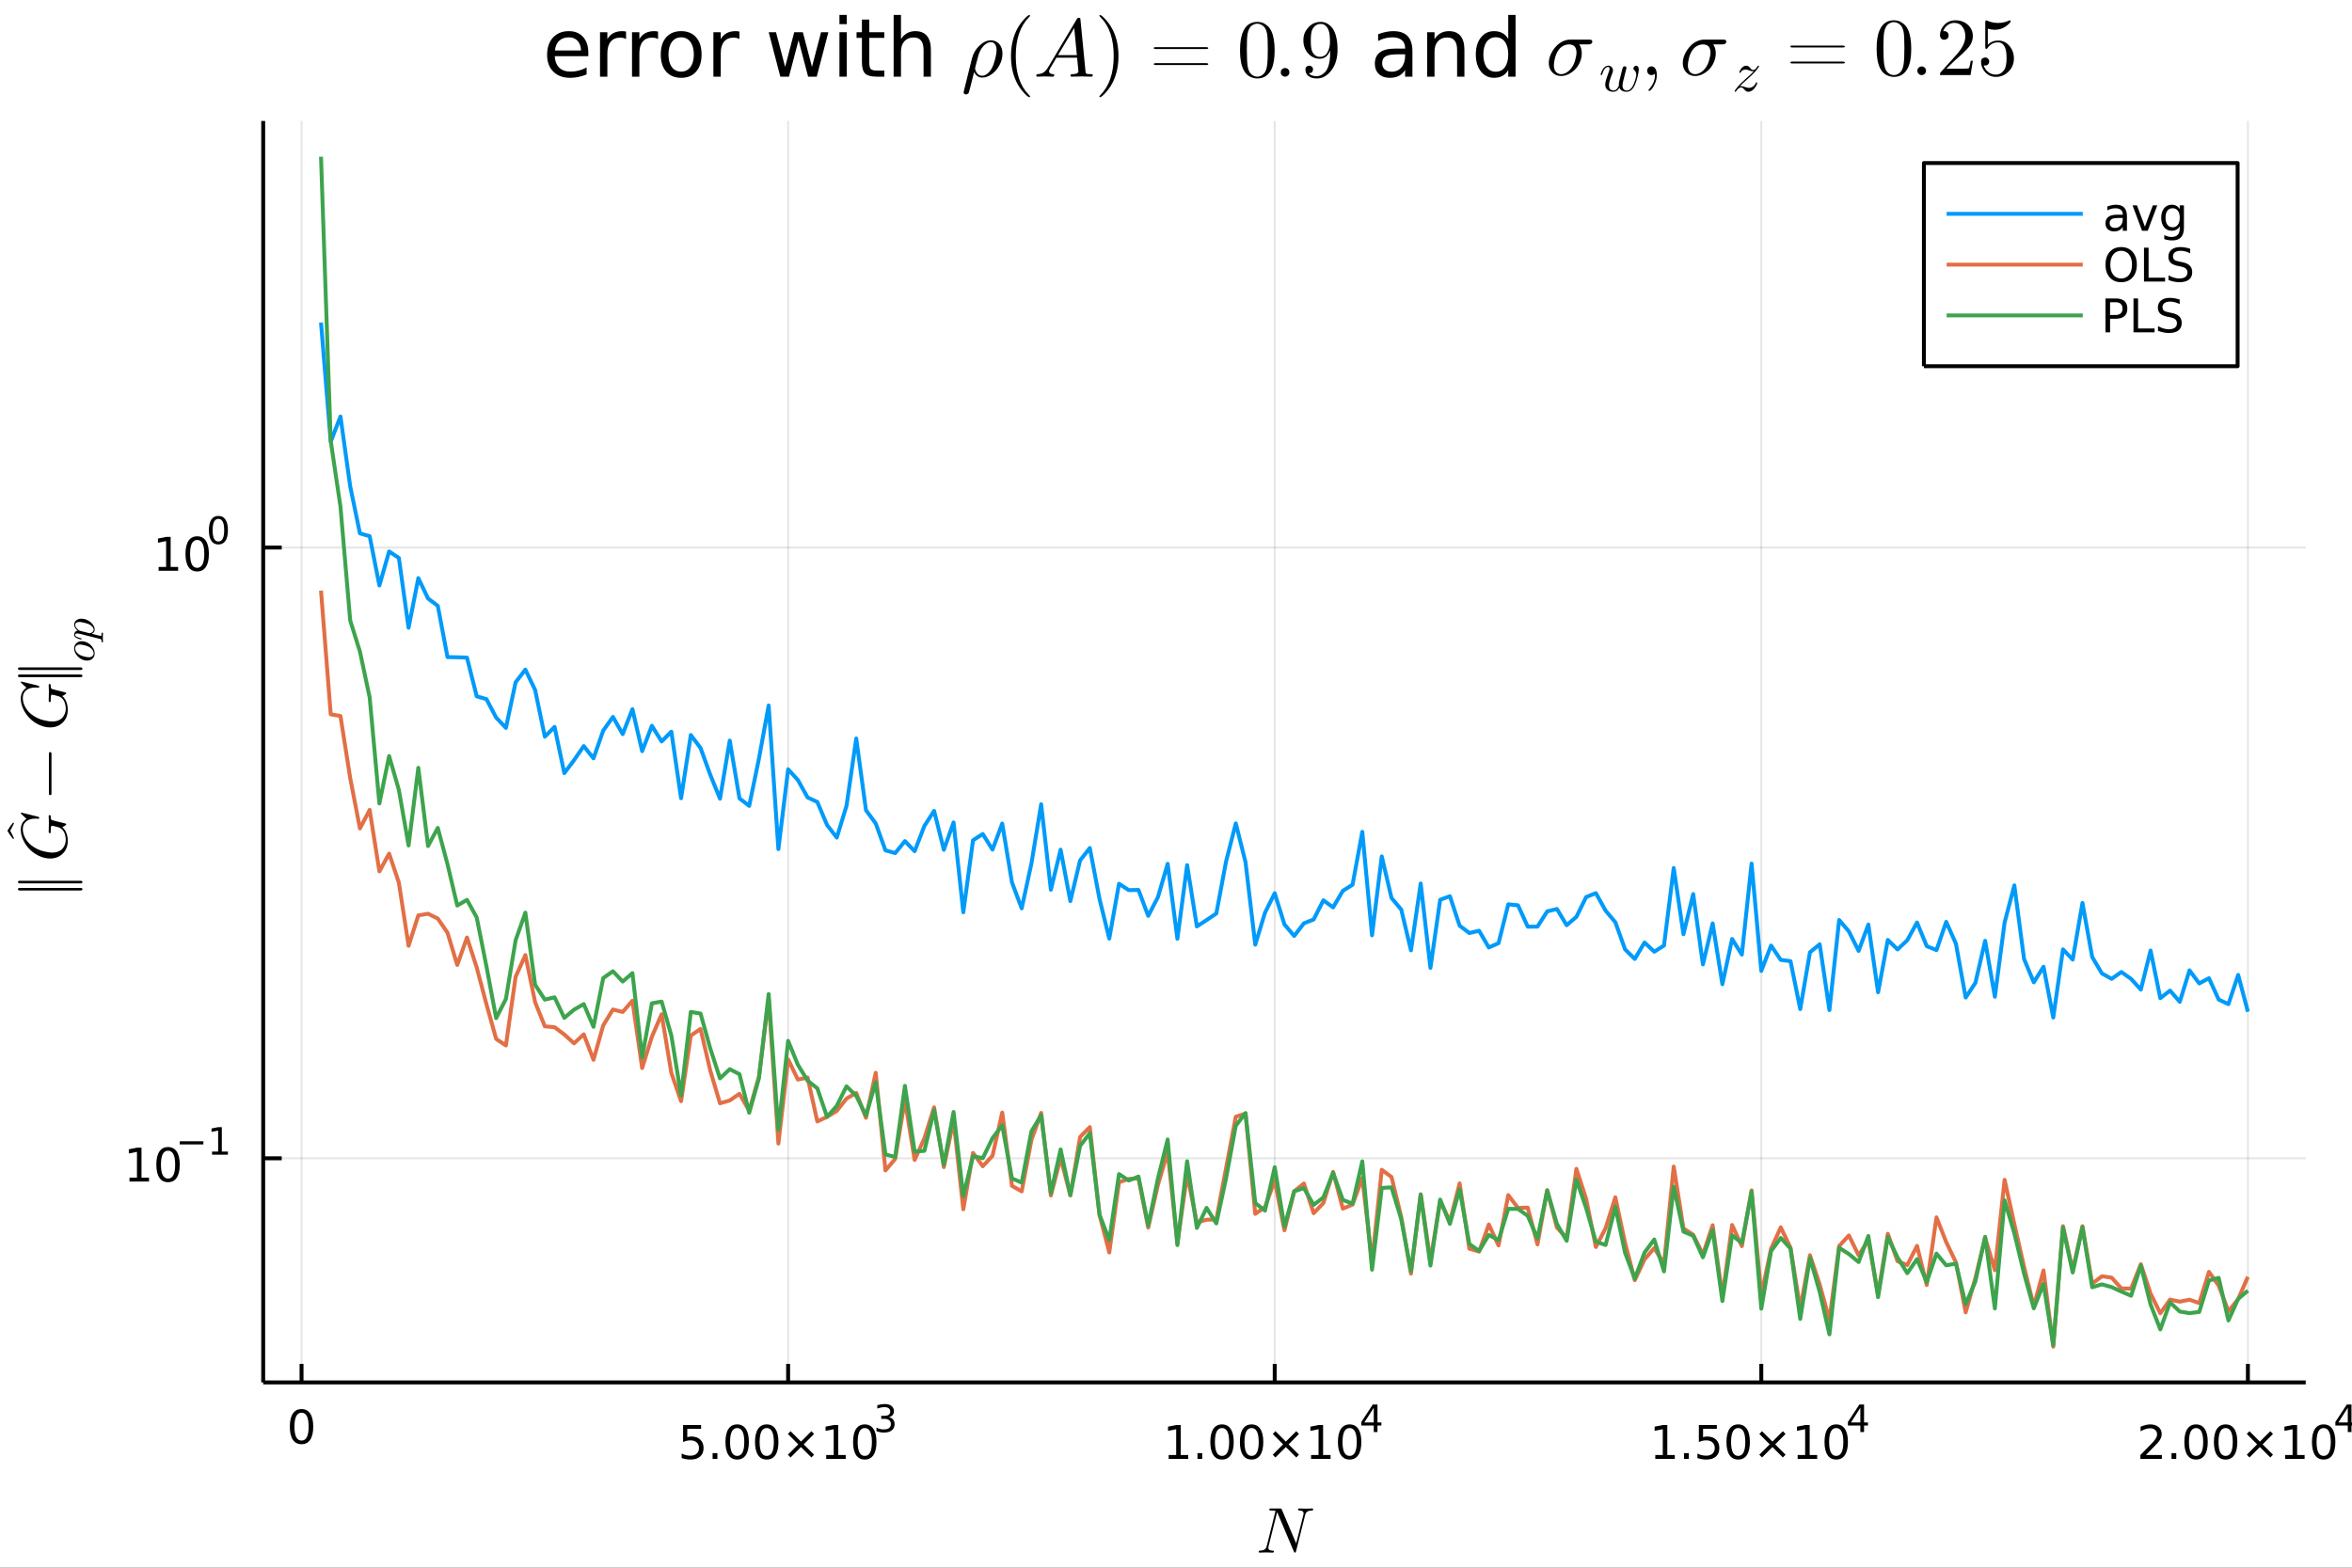 <?xml version="1.0" encoding="utf-8"?>
<svg xmlns="http://www.w3.org/2000/svg" xmlns:xlink="http://www.w3.org/1999/xlink" width="600" height="400" viewBox="0 0 2400 1600">
<rect x="0" y="0" width="2400" height="1600" fill="#333333" stroke="none"/>
<defs>
  <clipPath id="clip300">
    <rect x="0" y="0" width="2400" height="1600"/>
  </clipPath>
</defs>
<path clip-path="url(#clip300)" d="
M0 1600 L2400 1600 L2400 0 L0 0  Z
  " fill="#ffffff" fill-rule="evenodd" fill-opacity="1"/>
<defs>
  <clipPath id="clip301">
    <rect x="480" y="0" width="1681" height="1600"/>
  </clipPath>
</defs>
<path clip-path="url(#clip300)" d="
M268.566 1410.9 L2352.76 1410.9 L2352.76 123.472 L268.566 123.472  Z
  " fill="#ffffff" fill-rule="evenodd" fill-opacity="1"/>
<defs>
  <clipPath id="clip302">
    <rect x="268" y="123" width="2085" height="1288"/>
  </clipPath>
</defs>
<polyline clip-path="url(#clip302)" style="stroke:#000000; stroke-linecap:butt; stroke-linejoin:round; stroke-width:2; stroke-opacity:0.1; fill:none" points="
  307.692,1410.9 307.692,123.472 
  "/>
<polyline clip-path="url(#clip302)" style="stroke:#000000; stroke-linecap:butt; stroke-linejoin:round; stroke-width:2; stroke-opacity:0.1; fill:none" points="
  804.211,1410.9 804.211,123.472 
  "/>
<polyline clip-path="url(#clip302)" style="stroke:#000000; stroke-linecap:butt; stroke-linejoin:round; stroke-width:2; stroke-opacity:0.1; fill:none" points="
  1300.73,1410.9 1300.73,123.472 
  "/>
<polyline clip-path="url(#clip302)" style="stroke:#000000; stroke-linecap:butt; stroke-linejoin:round; stroke-width:2; stroke-opacity:0.1; fill:none" points="
  1797.25,1410.9 1797.25,123.472 
  "/>
<polyline clip-path="url(#clip302)" style="stroke:#000000; stroke-linecap:butt; stroke-linejoin:round; stroke-width:2; stroke-opacity:0.1; fill:none" points="
  2293.77,1410.9 2293.77,123.472 
  "/>
<polyline clip-path="url(#clip300)" style="stroke:#000000; stroke-linecap:butt; stroke-linejoin:round; stroke-width:4; stroke-opacity:1; fill:none" points="
  268.566,1410.9 2352.76,1410.9 
  "/>
<polyline clip-path="url(#clip300)" style="stroke:#000000; stroke-linecap:butt; stroke-linejoin:round; stroke-width:4; stroke-opacity:1; fill:none" points="
  307.692,1410.9 307.692,1392 
  "/>
<polyline clip-path="url(#clip300)" style="stroke:#000000; stroke-linecap:butt; stroke-linejoin:round; stroke-width:4; stroke-opacity:1; fill:none" points="
  804.211,1410.9 804.211,1392 
  "/>
<polyline clip-path="url(#clip300)" style="stroke:#000000; stroke-linecap:butt; stroke-linejoin:round; stroke-width:4; stroke-opacity:1; fill:none" points="
  1300.73,1410.9 1300.73,1392 
  "/>
<polyline clip-path="url(#clip300)" style="stroke:#000000; stroke-linecap:butt; stroke-linejoin:round; stroke-width:4; stroke-opacity:1; fill:none" points="
  1797.25,1410.9 1797.25,1392 
  "/>
<polyline clip-path="url(#clip300)" style="stroke:#000000; stroke-linecap:butt; stroke-linejoin:round; stroke-width:4; stroke-opacity:1; fill:none" points="
  2293.77,1410.9 2293.77,1392 
  "/>
<path clip-path="url(#clip300)" d="M307.692 1441.82 Q304.081 1441.82 302.252 1445.38 Q300.446 1448.92 300.446 1456.05 Q300.446 1463.16 302.252 1466.72 Q304.081 1470.26 307.692 1470.26 Q311.326 1470.26 313.131 1466.72 Q314.96 1463.16 314.96 1456.05 Q314.96 1448.92 313.131 1445.38 Q311.326 1441.82 307.692 1441.82 M307.692 1438.11 Q313.502 1438.11 316.557 1442.72 Q319.636 1447.3 319.636 1456.05 Q319.636 1464.78 316.557 1469.38 Q313.502 1473.97 307.692 1473.97 Q301.882 1473.97 298.803 1469.38 Q295.747 1464.78 295.747 1456.05 Q295.747 1447.3 298.803 1442.72 Q301.882 1438.11 307.692 1438.11 Z" fill="#000000" fill-rule="evenodd" fill-opacity="1" /><path clip-path="url(#clip300)" d="M697.028 1454.4 L715.384 1454.4 L715.384 1458.33 L701.31 1458.33 L701.31 1466.8 Q702.329 1466.46 703.347 1466.29 Q704.366 1466.11 705.384 1466.11 Q711.171 1466.11 714.551 1469.28 Q717.93 1472.45 717.93 1477.87 Q717.93 1483.45 714.458 1486.55 Q710.986 1489.63 704.667 1489.63 Q702.491 1489.63 700.222 1489.26 Q697.977 1488.89 695.569 1488.15 L695.569 1483.45 Q697.653 1484.58 699.875 1485.14 Q702.097 1485.69 704.574 1485.69 Q708.579 1485.69 710.917 1483.59 Q713.255 1481.48 713.255 1477.87 Q713.255 1474.26 710.917 1472.15 Q708.579 1470.04 704.574 1470.04 Q702.699 1470.04 700.824 1470.46 Q698.972 1470.88 697.028 1471.76 L697.028 1454.4 Z" fill="#000000" fill-rule="evenodd" fill-opacity="1" /><path clip-path="url(#clip300)" d="M727.143 1483.08 L732.028 1483.08 L732.028 1488.96 L727.143 1488.96 L727.143 1483.08 Z" fill="#000000" fill-rule="evenodd" fill-opacity="1" /><path clip-path="url(#clip300)" d="M752.213 1457.48 Q748.602 1457.48 746.773 1461.04 Q744.967 1464.58 744.967 1471.71 Q744.967 1478.82 746.773 1482.38 Q748.602 1485.92 752.213 1485.92 Q755.847 1485.92 757.652 1482.38 Q759.481 1478.82 759.481 1471.71 Q759.481 1464.58 757.652 1461.04 Q755.847 1457.48 752.213 1457.48 M752.213 1453.77 Q758.023 1453.77 761.078 1458.38 Q764.157 1462.96 764.157 1471.71 Q764.157 1480.44 761.078 1485.04 Q758.023 1489.63 752.213 1489.63 Q746.403 1489.63 743.324 1485.04 Q740.268 1480.44 740.268 1471.71 Q740.268 1462.96 743.324 1458.38 Q746.403 1453.77 752.213 1453.77 Z" fill="#000000" fill-rule="evenodd" fill-opacity="1" /><path clip-path="url(#clip300)" d="M782.375 1457.48 Q778.763 1457.48 776.935 1461.04 Q775.129 1464.58 775.129 1471.71 Q775.129 1478.82 776.935 1482.38 Q778.763 1485.92 782.375 1485.92 Q786.009 1485.92 787.814 1482.38 Q789.643 1478.82 789.643 1471.71 Q789.643 1464.58 787.814 1461.04 Q786.009 1457.48 782.375 1457.48 M782.375 1453.77 Q788.185 1453.77 791.24 1458.38 Q794.319 1462.96 794.319 1471.71 Q794.319 1480.44 791.24 1485.04 Q788.185 1489.63 782.375 1489.63 Q776.564 1489.63 773.486 1485.04 Q770.43 1480.44 770.43 1471.71 Q770.43 1462.96 773.486 1458.38 Q776.564 1453.77 782.375 1453.77 Z" fill="#000000" fill-rule="evenodd" fill-opacity="1" /><path clip-path="url(#clip300)" d="M830.708 1463.49 L820.129 1474.12 L830.708 1484.7 L827.953 1487.5 L817.328 1476.87 L806.703 1487.5 L803.972 1484.7 L814.527 1474.12 L803.972 1463.49 L806.703 1460.69 L817.328 1471.32 L827.953 1460.69 L830.708 1463.49 Z" fill="#000000" fill-rule="evenodd" fill-opacity="1" /><path clip-path="url(#clip300)" d="M843.069 1485.02 L850.708 1485.02 L850.708 1458.66 L842.397 1460.32 L842.397 1456.06 L850.661 1454.4 L855.337 1454.4 L855.337 1485.02 L862.976 1485.02 L862.976 1488.96 L843.069 1488.96 L843.069 1485.02 Z" fill="#000000" fill-rule="evenodd" fill-opacity="1" /><path clip-path="url(#clip300)" d="M882.42 1457.48 Q878.809 1457.48 876.981 1461.04 Q875.175 1464.58 875.175 1471.71 Q875.175 1478.82 876.981 1482.38 Q878.809 1485.92 882.42 1485.92 Q886.055 1485.92 887.86 1482.38 Q889.689 1478.82 889.689 1471.71 Q889.689 1464.58 887.86 1461.04 Q886.055 1457.48 882.42 1457.48 M882.42 1453.77 Q888.23 1453.77 891.286 1458.38 Q894.365 1462.96 894.365 1471.71 Q894.365 1480.44 891.286 1485.04 Q888.23 1489.63 882.42 1489.63 Q876.61 1489.63 873.531 1485.04 Q870.476 1480.44 870.476 1471.71 Q870.476 1462.96 873.531 1458.38 Q876.61 1453.77 882.42 1453.77 Z" fill="#000000" fill-rule="evenodd" fill-opacity="1" /><path clip-path="url(#clip300)" d="M907.06 1446.41 Q909.787 1446.99 911.31 1448.83 Q912.853 1450.68 912.853 1453.38 Q912.853 1457.54 909.994 1459.82 Q907.135 1462.09 901.869 1462.09 Q900.101 1462.09 898.22 1461.73 Q896.358 1461.4 894.365 1460.7 L894.365 1457.03 Q895.945 1457.95 897.825 1458.42 Q899.706 1458.89 901.756 1458.89 Q905.33 1458.89 907.192 1457.48 Q909.072 1456.07 909.072 1453.38 Q909.072 1450.9 907.323 1449.51 Q905.593 1448.1 902.49 1448.1 L899.217 1448.1 L899.217 1444.98 L902.64 1444.98 Q905.442 1444.98 906.928 1443.87 Q908.414 1442.74 908.414 1440.63 Q908.414 1438.47 906.872 1437.32 Q905.348 1436.16 902.49 1436.16 Q900.929 1436.16 899.142 1436.49 Q897.355 1436.83 895.211 1437.55 L895.211 1434.16 Q897.374 1433.56 899.255 1433.26 Q901.154 1432.96 902.828 1432.96 Q907.154 1432.96 909.674 1434.93 Q912.194 1436.89 912.194 1440.24 Q912.194 1442.57 910.859 1444.19 Q909.524 1445.79 907.06 1446.41 Z" fill="#000000" fill-rule="evenodd" fill-opacity="1" /><path clip-path="url(#clip300)" d="M1192.55 1485.02 L1200.19 1485.02 L1200.19 1458.66 L1191.88 1460.32 L1191.88 1456.06 L1200.14 1454.4 L1204.82 1454.4 L1204.82 1485.02 L1212.46 1485.02 L1212.46 1488.96 L1192.55 1488.96 L1192.55 1485.02 Z" fill="#000000" fill-rule="evenodd" fill-opacity="1" /><path clip-path="url(#clip300)" d="M1221.9 1483.08 L1226.78 1483.08 L1226.78 1488.96 L1221.9 1488.96 L1221.9 1483.08 Z" fill="#000000" fill-rule="evenodd" fill-opacity="1" /><path clip-path="url(#clip300)" d="M1246.97 1457.48 Q1243.36 1457.48 1241.53 1461.04 Q1239.72 1464.58 1239.72 1471.71 Q1239.72 1478.82 1241.53 1482.38 Q1243.36 1485.92 1246.97 1485.92 Q1250.6 1485.92 1252.41 1482.38 Q1254.24 1478.82 1254.24 1471.71 Q1254.24 1464.58 1252.41 1461.04 Q1250.6 1457.48 1246.97 1457.48 M1246.97 1453.77 Q1252.78 1453.77 1255.83 1458.38 Q1258.91 1462.96 1258.91 1471.71 Q1258.91 1480.44 1255.83 1485.04 Q1252.78 1489.63 1246.97 1489.63 Q1241.16 1489.63 1238.08 1485.04 Q1235.02 1480.44 1235.02 1471.71 Q1235.02 1462.96 1238.08 1458.38 Q1241.16 1453.77 1246.97 1453.77 Z" fill="#000000" fill-rule="evenodd" fill-opacity="1" /><path clip-path="url(#clip300)" d="M1277.13 1457.48 Q1273.52 1457.48 1271.69 1461.04 Q1269.89 1464.58 1269.89 1471.71 Q1269.89 1478.82 1271.69 1482.38 Q1273.52 1485.92 1277.13 1485.92 Q1280.77 1485.92 1282.57 1482.38 Q1284.4 1478.82 1284.4 1471.71 Q1284.4 1464.58 1282.57 1461.04 Q1280.77 1457.48 1277.13 1457.48 M1277.13 1453.77 Q1282.94 1453.77 1286 1458.38 Q1289.08 1462.96 1289.08 1471.71 Q1289.08 1480.44 1286 1485.04 Q1282.94 1489.63 1277.13 1489.63 Q1271.32 1489.63 1268.24 1485.04 Q1265.19 1480.44 1265.19 1471.71 Q1265.19 1462.96 1268.24 1458.38 Q1271.32 1453.77 1277.13 1453.77 Z" fill="#000000" fill-rule="evenodd" fill-opacity="1" /><path clip-path="url(#clip300)" d="M1325.46 1463.49 L1314.89 1474.12 L1325.46 1484.7 L1322.71 1487.5 L1312.08 1476.87 L1301.46 1487.5 L1298.73 1484.7 L1309.28 1474.12 L1298.73 1463.49 L1301.46 1460.69 L1312.08 1471.32 L1322.71 1460.69 L1325.46 1463.49 Z" fill="#000000" fill-rule="evenodd" fill-opacity="1" /><path clip-path="url(#clip300)" d="M1337.83 1485.02 L1345.46 1485.02 L1345.46 1458.66 L1337.15 1460.32 L1337.15 1456.06 L1345.42 1454.4 L1350.09 1454.4 L1350.09 1485.02 L1357.73 1485.02 L1357.73 1488.96 L1337.83 1488.96 L1337.83 1485.02 Z" fill="#000000" fill-rule="evenodd" fill-opacity="1" /><path clip-path="url(#clip300)" d="M1377.18 1457.48 Q1373.57 1457.48 1371.74 1461.04 Q1369.93 1464.58 1369.93 1471.71 Q1369.93 1478.82 1371.74 1482.38 Q1373.57 1485.92 1377.18 1485.92 Q1380.81 1485.92 1382.62 1482.38 Q1384.45 1478.82 1384.45 1471.71 Q1384.45 1464.58 1382.62 1461.04 Q1380.81 1457.48 1377.18 1457.48 M1377.18 1453.77 Q1382.99 1453.77 1386.04 1458.38 Q1389.12 1462.96 1389.12 1471.71 Q1389.12 1480.44 1386.04 1485.04 Q1382.99 1489.63 1377.18 1489.63 Q1371.37 1489.63 1368.29 1485.04 Q1365.23 1480.44 1365.23 1471.71 Q1365.23 1462.96 1368.29 1458.38 Q1371.37 1453.77 1377.18 1453.77 Z" fill="#000000" fill-rule="evenodd" fill-opacity="1" /><path clip-path="url(#clip300)" d="M1401.8 1436.78 L1392.21 1451.77 L1401.8 1451.77 L1401.8 1436.78 M1400.8 1433.47 L1405.58 1433.47 L1405.58 1451.77 L1409.58 1451.77 L1409.58 1454.93 L1405.58 1454.93 L1405.58 1461.55 L1401.8 1461.55 L1401.8 1454.93 L1389.12 1454.93 L1389.12 1451.26 L1400.8 1433.47 Z" fill="#000000" fill-rule="evenodd" fill-opacity="1" /><path clip-path="url(#clip300)" d="M1689.07 1485.02 L1696.71 1485.02 L1696.71 1458.66 L1688.4 1460.32 L1688.4 1456.06 L1696.66 1454.4 L1701.34 1454.4 L1701.34 1485.02 L1708.97 1485.02 L1708.97 1488.96 L1689.07 1488.96 L1689.07 1485.02 Z" fill="#000000" fill-rule="evenodd" fill-opacity="1" /><path clip-path="url(#clip300)" d="M1718.42 1483.08 L1723.3 1483.08 L1723.3 1488.96 L1718.42 1488.96 L1718.42 1483.08 Z" fill="#000000" fill-rule="evenodd" fill-opacity="1" /><path clip-path="url(#clip300)" d="M1733.54 1454.4 L1751.89 1454.4 L1751.89 1458.33 L1737.82 1458.33 L1737.82 1466.8 Q1738.84 1466.46 1739.85 1466.29 Q1740.87 1466.11 1741.89 1466.11 Q1747.68 1466.11 1751.06 1469.28 Q1754.44 1472.45 1754.44 1477.87 Q1754.44 1483.45 1750.97 1486.55 Q1747.49 1489.63 1741.17 1489.63 Q1739 1489.63 1736.73 1489.26 Q1734.48 1488.89 1732.08 1488.15 L1732.08 1483.45 Q1734.16 1484.58 1736.38 1485.14 Q1738.6 1485.69 1741.08 1485.69 Q1745.09 1485.69 1747.42 1483.59 Q1749.76 1481.48 1749.76 1477.87 Q1749.76 1474.26 1747.42 1472.15 Q1745.09 1470.04 1741.08 1470.04 Q1739.21 1470.04 1737.33 1470.46 Q1735.48 1470.88 1733.54 1471.76 L1733.54 1454.4 Z" fill="#000000" fill-rule="evenodd" fill-opacity="1" /><path clip-path="url(#clip300)" d="M1773.65 1457.48 Q1770.04 1457.48 1768.21 1461.04 Q1766.41 1464.58 1766.41 1471.71 Q1766.41 1478.82 1768.21 1482.38 Q1770.04 1485.92 1773.65 1485.92 Q1777.28 1485.92 1779.09 1482.38 Q1780.92 1478.82 1780.92 1471.71 Q1780.92 1464.58 1779.09 1461.04 Q1777.28 1457.48 1773.65 1457.48 M1773.65 1453.77 Q1779.46 1453.77 1782.52 1458.38 Q1785.59 1462.96 1785.59 1471.71 Q1785.59 1480.44 1782.52 1485.04 Q1779.46 1489.63 1773.65 1489.63 Q1767.84 1489.63 1764.76 1485.04 Q1761.71 1480.44 1761.71 1471.71 Q1761.71 1462.96 1764.76 1458.38 Q1767.84 1453.77 1773.65 1453.77 Z" fill="#000000" fill-rule="evenodd" fill-opacity="1" /><path clip-path="url(#clip300)" d="M1821.98 1463.49 L1811.4 1474.12 L1821.98 1484.7 L1819.23 1487.5 L1808.6 1476.87 L1797.98 1487.5 L1795.25 1484.7 L1805.8 1474.12 L1795.25 1463.49 L1797.98 1460.69 L1808.6 1471.32 L1819.23 1460.69 L1821.98 1463.49 Z" fill="#000000" fill-rule="evenodd" fill-opacity="1" /><path clip-path="url(#clip300)" d="M1834.34 1485.02 L1841.98 1485.02 L1841.98 1458.66 L1833.67 1460.32 L1833.67 1456.06 L1841.94 1454.4 L1846.61 1454.4 L1846.61 1485.02 L1854.25 1485.02 L1854.25 1488.96 L1834.34 1488.96 L1834.34 1485.02 Z" fill="#000000" fill-rule="evenodd" fill-opacity="1" /><path clip-path="url(#clip300)" d="M1873.7 1457.48 Q1870.09 1457.48 1868.26 1461.04 Q1866.45 1464.58 1866.45 1471.71 Q1866.45 1478.82 1868.26 1482.38 Q1870.09 1485.92 1873.7 1485.92 Q1877.33 1485.92 1879.14 1482.38 Q1880.96 1478.82 1880.96 1471.71 Q1880.96 1464.58 1879.14 1461.04 Q1877.33 1457.48 1873.7 1457.48 M1873.7 1453.77 Q1879.51 1453.77 1882.56 1458.38 Q1885.64 1462.96 1885.64 1471.71 Q1885.64 1480.44 1882.56 1485.04 Q1879.51 1489.63 1873.7 1489.63 Q1867.89 1489.63 1864.81 1485.04 Q1861.75 1480.44 1861.75 1471.71 Q1861.75 1462.96 1864.81 1458.38 Q1867.89 1453.77 1873.7 1453.77 Z" fill="#000000" fill-rule="evenodd" fill-opacity="1" /><path clip-path="url(#clip300)" d="M1898.32 1436.78 L1888.73 1451.77 L1898.32 1451.77 L1898.32 1436.78 M1897.32 1433.47 L1902.1 1433.47 L1902.1 1451.77 L1906.1 1451.77 L1906.1 1454.93 L1902.1 1454.93 L1902.1 1461.55 L1898.32 1461.55 L1898.32 1454.93 L1885.64 1454.93 L1885.64 1451.26 L1897.32 1433.47 Z" fill="#000000" fill-rule="evenodd" fill-opacity="1" /><path clip-path="url(#clip300)" d="M2189.67 1485.02 L2205.99 1485.02 L2205.99 1488.96 L2184.05 1488.96 L2184.05 1485.02 Q2186.71 1482.27 2191.29 1477.64 Q2195.9 1472.98 2197.08 1471.64 Q2199.33 1469.12 2200.21 1467.38 Q2201.11 1465.62 2201.11 1463.93 Q2201.11 1461.18 2199.16 1459.44 Q2197.24 1457.71 2194.14 1457.71 Q2191.94 1457.71 2189.49 1458.47 Q2187.06 1459.23 2184.28 1460.79 L2184.28 1456.06 Q2187.1 1454.93 2189.56 1454.35 Q2192.01 1453.77 2194.05 1453.77 Q2199.42 1453.77 2202.61 1456.46 Q2205.81 1459.14 2205.81 1463.63 Q2205.81 1465.76 2205 1467.68 Q2204.21 1469.58 2202.1 1472.17 Q2201.52 1472.85 2198.42 1476.06 Q2195.32 1479.26 2189.67 1485.02 Z" fill="#000000" fill-rule="evenodd" fill-opacity="1" /><path clip-path="url(#clip300)" d="M2215.81 1483.08 L2220.69 1483.08 L2220.69 1488.96 L2215.81 1488.96 L2215.81 1483.08 Z" fill="#000000" fill-rule="evenodd" fill-opacity="1" /><path clip-path="url(#clip300)" d="M2240.88 1457.48 Q2237.27 1457.48 2235.44 1461.04 Q2233.63 1464.58 2233.63 1471.71 Q2233.63 1478.82 2235.44 1482.38 Q2237.27 1485.92 2240.88 1485.92 Q2244.51 1485.92 2246.32 1482.38 Q2248.14 1478.82 2248.14 1471.71 Q2248.14 1464.58 2246.32 1461.04 Q2244.51 1457.48 2240.88 1457.48 M2240.88 1453.77 Q2246.69 1453.77 2249.74 1458.38 Q2252.82 1462.96 2252.82 1471.71 Q2252.82 1480.44 2249.74 1485.04 Q2246.69 1489.63 2240.88 1489.63 Q2235.07 1489.63 2231.99 1485.04 Q2228.93 1480.44 2228.93 1471.71 Q2228.93 1462.96 2231.99 1458.38 Q2235.07 1453.77 2240.88 1453.77 Z" fill="#000000" fill-rule="evenodd" fill-opacity="1" /><path clip-path="url(#clip300)" d="M2271.04 1457.48 Q2267.43 1457.48 2265.6 1461.04 Q2263.79 1464.58 2263.79 1471.71 Q2263.79 1478.82 2265.6 1482.38 Q2267.43 1485.92 2271.04 1485.92 Q2274.67 1485.92 2276.48 1482.38 Q2278.31 1478.82 2278.31 1471.71 Q2278.31 1464.58 2276.48 1461.04 Q2274.67 1457.48 2271.04 1457.48 M2271.04 1453.77 Q2276.85 1453.77 2279.9 1458.38 Q2282.98 1462.96 2282.98 1471.71 Q2282.98 1480.44 2279.9 1485.04 Q2276.85 1489.63 2271.04 1489.63 Q2265.23 1489.63 2262.15 1485.04 Q2259.09 1480.44 2259.09 1471.71 Q2259.09 1462.96 2262.15 1458.38 Q2265.23 1453.77 2271.04 1453.77 Z" fill="#000000" fill-rule="evenodd" fill-opacity="1" /><path clip-path="url(#clip300)" d="M2319.37 1463.49 L2308.79 1474.12 L2319.37 1484.7 L2316.62 1487.5 L2305.99 1476.87 L2295.37 1487.5 L2292.64 1484.7 L2303.19 1474.12 L2292.64 1463.49 L2295.37 1460.69 L2305.99 1471.32 L2316.62 1460.69 L2319.37 1463.49 Z" fill="#000000" fill-rule="evenodd" fill-opacity="1" /><path clip-path="url(#clip300)" d="M2331.73 1485.02 L2339.37 1485.02 L2339.37 1458.66 L2331.06 1460.32 L2331.06 1456.06 L2339.32 1454.4 L2344 1454.4 L2344 1485.02 L2351.64 1485.02 L2351.64 1488.96 L2331.73 1488.96 L2331.73 1485.02 Z" fill="#000000" fill-rule="evenodd" fill-opacity="1" /><path clip-path="url(#clip300)" d="M2371.08 1457.48 Q2367.47 1457.48 2365.64 1461.04 Q2363.84 1464.58 2363.84 1471.71 Q2363.84 1478.82 2365.64 1482.38 Q2367.47 1485.92 2371.08 1485.92 Q2374.72 1485.92 2376.52 1482.38 Q2378.35 1478.82 2378.35 1471.71 Q2378.35 1464.58 2376.52 1461.04 Q2374.72 1457.48 2371.08 1457.48 M2371.08 1453.77 Q2376.89 1453.77 2379.95 1458.38 Q2383.03 1462.96 2383.03 1471.71 Q2383.03 1480.44 2379.95 1485.04 Q2376.89 1489.63 2371.08 1489.63 Q2365.27 1489.63 2362.19 1485.04 Q2359.14 1480.44 2359.14 1471.71 Q2359.14 1462.96 2362.19 1458.38 Q2365.27 1453.77 2371.08 1453.77 Z" fill="#000000" fill-rule="evenodd" fill-opacity="1" /><path clip-path="url(#clip300)" d="M2395.7 1436.78 L2386.11 1451.77 L2395.7 1451.77 L2395.7 1436.78 M2394.71 1433.47 L2399.48 1433.47 L2399.48 1451.77 L2403.49 1451.77 L2403.49 1454.93 L2399.48 1454.93 L2399.48 1461.55 L2395.7 1461.55 L2395.7 1454.93 L2383.03 1454.93 L2383.03 1451.26 L2394.71 1433.47 Z" fill="#000000" fill-rule="evenodd" fill-opacity="1" /><path clip-path="url(#clip300)" d="M1339.96 1540.3 Q1339.96 1541.62 1338.84 1541.62 Q1335.2 1541.75 1333.72 1542.98 Q1332.27 1544.17 1331.72 1546.49 L1322.51 1583.23 Q1322.19 1584.39 1321.99 1584.52 Q1321.8 1584.62 1321.44 1584.62 Q1320.99 1584.62 1320.74 1584.39 Q1320.51 1584.17 1320.19 1583.36 L1303.76 1544.52 Q1303.64 1544.26 1303.47 1543.91 Q1303.31 1543.56 1303.18 1543.33 L1294.46 1578.14 Q1294.2 1579.14 1294.2 1579.66 Q1294.2 1580.91 1295.07 1581.72 Q1295.97 1582.49 1298.55 1582.59 Q1299.87 1582.59 1299.87 1583.3 Q1299.87 1584.62 1298.68 1584.62 Q1297.58 1584.62 1295.29 1584.52 Q1293.01 1584.42 1291.88 1584.42 Q1290.78 1584.42 1288.56 1584.52 Q1286.34 1584.62 1285.28 1584.62 Q1284.44 1584.62 1284.44 1583.88 Q1284.44 1583.3 1284.67 1583.01 Q1284.89 1582.69 1285.08 1582.65 Q1285.28 1582.59 1285.57 1582.59 Q1287.5 1582.52 1288.82 1582.14 Q1290.14 1581.75 1290.88 1581.01 Q1291.65 1580.27 1292.01 1579.53 Q1292.4 1578.76 1292.69 1577.63 L1301.51 1542.2 Q1301.51 1541.62 1297.03 1541.62 Q1296.26 1541.62 1295.94 1541.59 Q1295.65 1541.56 1295.42 1541.4 Q1295.2 1541.24 1295.2 1540.88 Q1295.2 1539.98 1295.58 1539.79 Q1295.97 1539.56 1297.1 1539.56 L1305.95 1539.56 Q1307.08 1539.56 1307.37 1539.76 Q1307.66 1539.92 1308.05 1540.82 L1322.64 1575.25 L1330.01 1545.91 Q1330.2 1545.33 1330.2 1544.52 Q1330.2 1543.23 1329.24 1542.46 Q1328.3 1541.66 1325.73 1541.62 Q1324.54 1541.62 1324.54 1540.88 Q1324.54 1540.27 1324.76 1539.98 Q1325.02 1539.66 1325.21 1539.63 Q1325.44 1539.56 1325.73 1539.56 Q1326.82 1539.56 1329.08 1539.66 Q1331.33 1539.76 1332.46 1539.76 Q1333.55 1539.76 1335.78 1539.66 Q1338.03 1539.56 1339.13 1539.56 Q1339.51 1539.56 1339.71 1539.76 Q1339.93 1539.92 1339.96 1540.11 L1339.96 1540.3 Z" fill="#000000" fill-rule="evenodd" fill-opacity="1" /><polyline clip-path="url(#clip302)" style="stroke:#000000; stroke-linecap:butt; stroke-linejoin:round; stroke-width:2; stroke-opacity:0.1; fill:none" points="
  268.566,1182.16 2352.76,1182.16 
  "/>
<polyline clip-path="url(#clip302)" style="stroke:#000000; stroke-linecap:butt; stroke-linejoin:round; stroke-width:2; stroke-opacity:0.1; fill:none" points="
  268.566,558.829 2352.76,558.829 
  "/>
<polyline clip-path="url(#clip300)" style="stroke:#000000; stroke-linecap:butt; stroke-linejoin:round; stroke-width:4; stroke-opacity:1; fill:none" points="
  268.566,1410.9 268.566,123.472 
  "/>
<polyline clip-path="url(#clip300)" style="stroke:#000000; stroke-linecap:butt; stroke-linejoin:round; stroke-width:4; stroke-opacity:1; fill:none" points="
  268.566,1182.16 287.464,1182.16 
  "/>
<polyline clip-path="url(#clip300)" style="stroke:#000000; stroke-linecap:butt; stroke-linejoin:round; stroke-width:4; stroke-opacity:1; fill:none" points="
  268.566,558.829 287.464,558.829 
  "/>
<path clip-path="url(#clip300)" d="M132.125 1201.95 L139.764 1201.95 L139.764 1175.59 L131.454 1177.25 L131.454 1172.99 L139.718 1171.33 L144.394 1171.33 L144.394 1201.95 L152.033 1201.95 L152.033 1205.89 L132.125 1205.89 L132.125 1201.95 Z" fill="#000000" fill-rule="evenodd" fill-opacity="1" /><path clip-path="url(#clip300)" d="M171.477 1174.41 Q167.866 1174.41 166.037 1177.97 Q164.232 1181.51 164.232 1188.64 Q164.232 1195.75 166.037 1199.31 Q167.866 1202.86 171.477 1202.86 Q175.111 1202.86 176.917 1199.31 Q178.745 1195.75 178.745 1188.64 Q178.745 1181.51 176.917 1177.97 Q175.111 1174.41 171.477 1174.41 M171.477 1170.7 Q177.287 1170.7 180.343 1175.31 Q183.421 1179.89 183.421 1188.64 Q183.421 1197.37 180.343 1201.98 Q177.287 1206.56 171.477 1206.56 Q165.667 1206.56 162.588 1201.98 Q159.532 1197.37 159.532 1188.64 Q159.532 1179.89 162.588 1175.31 Q165.667 1170.7 171.477 1170.7 Z" fill="#000000" fill-rule="evenodd" fill-opacity="1" /><path clip-path="url(#clip300)" d="M183.421 1164.8 L207.533 1164.8 L207.533 1168 L183.421 1168 L183.421 1164.8 Z" fill="#000000" fill-rule="evenodd" fill-opacity="1" /><path clip-path="url(#clip300)" d="M216.391 1175.28 L222.598 1175.28 L222.598 1153.86 L215.846 1155.21 L215.846 1151.75 L222.56 1150.4 L226.359 1150.4 L226.359 1175.28 L232.566 1175.28 L232.566 1178.48 L216.391 1178.48 L216.391 1175.28 Z" fill="#000000" fill-rule="evenodd" fill-opacity="1" /><path clip-path="url(#clip300)" d="M161.86 578.622 L169.499 578.622 L169.499 552.256 L161.189 553.923 L161.189 549.664 L169.453 547.997 L174.129 547.997 L174.129 578.622 L181.768 578.622 L181.768 582.557 L161.86 582.557 L161.86 578.622 Z" fill="#000000" fill-rule="evenodd" fill-opacity="1" /><path clip-path="url(#clip300)" d="M201.212 551.076 Q197.601 551.076 195.772 554.64 Q193.967 558.182 193.967 565.312 Q193.967 572.418 195.772 575.983 Q197.601 579.524 201.212 579.524 Q204.846 579.524 206.652 575.983 Q208.48 572.418 208.48 565.312 Q208.48 558.182 206.652 554.64 Q204.846 551.076 201.212 551.076 M201.212 547.372 Q207.022 547.372 210.078 551.978 Q213.156 556.562 213.156 565.312 Q213.156 574.038 210.078 578.645 Q207.022 583.228 201.212 583.228 Q195.402 583.228 192.323 578.645 Q189.268 574.038 189.268 565.312 Q189.268 556.562 192.323 551.978 Q195.402 547.372 201.212 547.372 Z" fill="#000000" fill-rule="evenodd" fill-opacity="1" /><path clip-path="url(#clip300)" d="M222.861 529.568 Q219.927 529.568 218.441 532.464 Q216.974 535.342 216.974 541.135 Q216.974 546.909 218.441 549.805 Q219.927 552.683 222.861 552.683 Q225.814 552.683 227.281 549.805 Q228.767 546.909 228.767 541.135 Q228.767 535.342 227.281 532.464 Q225.814 529.568 222.861 529.568 M222.861 526.559 Q227.582 526.559 230.064 530.301 Q232.566 534.025 232.566 541.135 Q232.566 548.225 230.064 551.968 Q227.582 555.692 222.861 555.692 Q218.14 555.692 215.639 551.968 Q213.156 548.225 213.156 541.135 Q213.156 534.025 215.639 530.301 Q218.14 526.559 222.861 526.559 Z" fill="#000000" fill-rule="evenodd" fill-opacity="1" /><path clip-path="url(#clip300)" d="M82.166 908.852 L20.266 908.852 Q18.302 908.852 18.302 907.532 Q18.302 906.212 20.363 906.212 L82.005 906.212 Q84.13 906.212 84.13 907.532 Q84.13 908.852 82.166 908.852 M82.166 901.574 L20.749 901.574 Q18.302 901.574 18.302 900.253 Q18.302 898.933 20.363 898.933 L82.005 898.933 Q84.13 898.933 84.13 900.253 Q84.13 901.574 82.166 901.574 Z" fill="#000000" fill-rule="evenodd" fill-opacity="1" /><path clip-path="url(#clip300)" d="M13.421 839.5 L14.345 840.064 Q12.835 843.558 10.423 847.909 Q12.835 852.26 14.345 855.755 L13.421 856.296 Q10.107 852.486 7.56 847.909 Q10.13 843.288 13.421 839.5 Z" fill="#000000" fill-rule="evenodd" fill-opacity="1" /><path clip-path="url(#clip300)" d="M21.877 829.361 L38.688 833.516 Q39.751 833.805 39.88 833.999 Q40.008 834.16 40.008 834.675 Q40.008 835.673 39.332 835.673 Q39.268 835.673 38.43 835.577 Q37.561 835.48 35.983 835.48 Q30.153 835.48 26.707 838.314 Q23.261 841.116 23.261 846.108 Q23.261 850.778 25.709 855.255 Q28.157 859.731 31.764 862.597 Q34.727 865.013 38.334 866.688 Q41.941 868.33 45.097 869.006 Q48.221 869.683 50.121 869.94 Q52.021 870.166 53.245 870.166 Q56.852 870.166 59.654 869.006 Q62.424 867.847 64.002 865.915 Q65.58 863.95 66.353 861.696 Q67.126 859.409 67.126 856.929 Q67.126 855.995 66.997 854.868 Q66.868 853.741 66.385 852.002 Q65.902 850.23 65.097 848.781 Q64.292 847.3 62.746 846.011 Q61.2 844.691 59.139 844.176 Q53.889 842.791 53.116 842.791 Q52.472 842.791 52.247 843.177 Q52.021 843.564 51.86 844.852 L51.731 848.33 Q51.731 848.395 51.731 848.491 Q51.731 849.103 51.731 849.361 Q51.699 849.618 51.635 849.908 Q51.57 850.166 51.441 850.263 Q51.28 850.327 51.023 850.327 Q50.411 850.327 50.121 850.069 Q49.799 849.812 49.767 849.586 Q49.702 849.361 49.702 848.942 L49.896 839.699 Q49.896 838.958 49.799 836.253 Q49.702 833.548 49.702 832.775 Q49.702 831.905 50.411 831.905 Q51.731 831.905 51.731 832.968 Q51.764 834.031 51.796 834.578 Q51.796 835.126 51.957 835.673 Q52.118 836.189 52.247 836.382 Q52.343 836.575 52.826 836.833 Q53.277 837.09 53.664 837.187 Q54.018 837.284 54.92 837.509 Q55.499 837.638 56.594 837.96 Q57.689 838.25 58.269 838.379 L63.358 839.635 Q67.126 840.504 67.383 840.762 Q67.641 840.891 67.641 841.213 Q67.641 841.696 66.224 842.726 Q64.807 843.725 63.551 844.176 Q64.42 844.981 64.936 845.496 Q65.419 846.011 66.192 847.203 Q66.965 848.362 67.577 849.908 Q69.155 853.676 69.155 858.153 Q69.155 866.14 64.098 871.164 Q59.01 876.188 51.087 876.188 Q45.483 876.188 39.976 873.612 Q34.469 871.035 30.379 866.945 Q26.289 862.855 23.744 857.445 Q21.2 852.034 21.2 846.623 Q21.2 844.562 21.748 842.726 Q22.295 840.891 22.971 839.796 Q23.648 838.669 24.646 837.67 Q25.612 836.672 26.063 836.35 Q26.514 835.995 27.062 835.673 L22.005 831.068 Q21.2 830.263 21.2 830.07 Q21.2 829.683 21.426 829.522 Q21.651 829.361 21.877 829.361 Z" fill="#000000" fill-rule="evenodd" fill-opacity="1" /><path clip-path="url(#clip300)" d="M50.282 767.968 Q50.669 767.582 51.216 767.582 Q51.764 767.582 52.15 767.968 Q52.536 768.355 52.536 768.902 L52.536 810.19 Q52.536 810.738 52.15 811.124 Q51.764 811.511 51.216 811.511 Q50.669 811.511 50.282 811.124 Q49.896 810.738 49.896 810.19 L49.896 768.902 Q49.896 768.355 50.282 767.968 Z" fill="#000000" fill-rule="evenodd" fill-opacity="1" /><path clip-path="url(#clip300)" d="M21.877 695.566 L38.688 699.721 Q39.751 700.011 39.88 700.204 Q40.008 700.365 40.008 700.88 Q40.008 701.879 39.332 701.879 Q39.268 701.879 38.43 701.782 Q37.561 701.686 35.983 701.686 Q30.153 701.686 26.707 704.52 Q23.261 707.322 23.261 712.314 Q23.261 716.983 25.709 721.46 Q28.157 725.937 31.764 728.803 Q34.727 731.218 38.334 732.893 Q41.941 734.536 45.097 735.212 Q48.221 735.888 50.121 736.146 Q52.021 736.371 53.245 736.371 Q56.852 736.371 59.654 735.212 Q62.424 734.052 64.002 732.12 Q65.58 730.156 66.353 727.901 Q67.126 725.615 67.126 723.135 Q67.126 722.201 66.997 721.074 Q66.868 719.946 66.385 718.207 Q65.902 716.436 65.097 714.987 Q64.292 713.505 62.746 712.217 Q61.2 710.896 59.139 710.381 Q53.889 708.996 53.116 708.996 Q52.472 708.996 52.247 709.383 Q52.021 709.769 51.86 711.058 L51.731 714.536 Q51.731 714.6 51.731 714.697 Q51.731 715.309 51.731 715.566 Q51.699 715.824 51.635 716.114 Q51.57 716.371 51.441 716.468 Q51.28 716.532 51.023 716.532 Q50.411 716.532 50.121 716.275 Q49.799 716.017 49.767 715.792 Q49.702 715.566 49.702 715.148 L49.896 705.905 Q49.896 705.164 49.799 702.459 Q49.702 699.753 49.702 698.98 Q49.702 698.111 50.411 698.111 Q51.731 698.111 51.731 699.174 Q51.764 700.236 51.796 700.784 Q51.796 701.331 51.957 701.879 Q52.118 702.394 52.247 702.587 Q52.343 702.781 52.826 703.038 Q53.277 703.296 53.664 703.393 Q54.018 703.489 54.92 703.715 Q55.499 703.843 56.594 704.165 Q57.689 704.455 58.269 704.584 L63.358 705.84 Q67.126 706.71 67.383 706.967 Q67.641 707.096 67.641 707.418 Q67.641 707.901 66.224 708.932 Q64.807 709.93 63.551 710.381 Q64.42 711.186 64.936 711.702 Q65.419 712.217 66.192 713.409 Q66.965 714.568 67.577 716.114 Q69.155 719.882 69.155 724.359 Q69.155 732.346 64.098 737.37 Q59.01 742.394 51.087 742.394 Q45.483 742.394 39.976 739.817 Q34.469 737.241 30.379 733.151 Q26.289 729.061 23.744 723.65 Q21.2 718.239 21.2 712.829 Q21.2 710.768 21.748 708.932 Q22.295 707.096 22.971 706.001 Q23.648 704.874 24.646 703.876 Q25.612 702.877 26.063 702.555 Q26.514 702.201 27.062 701.879 L22.005 697.273 Q21.2 696.468 21.2 696.275 Q21.2 695.889 21.426 695.728 Q21.651 695.566 21.877 695.566 Z" fill="#000000" fill-rule="evenodd" fill-opacity="1" /><path clip-path="url(#clip300)" d="M82.166 691.069 L20.266 691.069 Q18.302 691.069 18.302 689.749 Q18.302 688.428 20.363 688.428 L82.005 688.428 Q84.13 688.428 84.13 689.749 Q84.13 691.069 82.166 691.069 M82.166 683.791 L20.749 683.791 Q18.302 683.791 18.302 682.47 Q18.302 681.15 20.363 681.15 L82.005 681.15 Q84.13 681.15 84.13 682.47 Q84.13 683.791 82.166 683.791 Z" fill="#000000" fill-rule="evenodd" fill-opacity="1" /><path clip-path="url(#clip300)" d="M83.496 654.445 Q85.954 654.445 88.388 655.528 Q90.801 656.61 92.604 658.346 Q94.385 660.059 95.512 662.313 Q96.617 664.568 96.617 666.822 Q96.617 670.046 94.43 672.143 Q92.221 674.217 88.794 674.217 Q85.593 674.217 82.549 672.436 Q79.484 670.632 77.59 667.746 Q75.696 664.861 75.696 661.84 Q75.696 658.661 77.838 656.565 Q79.98 654.445 83.496 654.445 M81.693 657.827 Q79.506 657.827 78.108 658.887 Q76.711 659.946 76.711 661.885 Q76.711 662.449 76.891 663.102 Q77.049 663.756 77.477 664.613 Q77.905 665.447 78.807 666.394 Q79.686 667.318 80.949 668.13 Q82.617 669.189 85.683 670.001 Q88.727 670.79 90.553 670.79 Q93.078 670.79 94.34 669.618 Q95.58 668.445 95.58 666.777 Q95.58 665.154 94.453 663.441 Q93.303 661.705 91.342 660.51 Q89.313 659.315 86.337 658.571 Q83.339 657.827 81.693 657.827 Z" fill="#000000" fill-rule="evenodd" fill-opacity="1" /><path clip-path="url(#clip300)" d="M83.068 631.433 Q86.359 631.433 89.538 633.101 Q92.717 634.747 94.678 637.34 Q96.617 639.932 96.617 642.57 Q96.617 644.148 95.76 645.207 Q94.881 646.244 93.641 646.808 Q95.174 647.236 98.849 648.161 Q102.524 649.085 102.884 649.085 Q103.087 649.085 103.177 649.04 Q103.268 648.995 103.38 648.792 Q103.516 648.589 103.561 648.093 Q103.628 647.597 103.628 646.763 Q103.628 646.335 103.628 646.177 Q103.651 645.996 103.764 645.839 Q103.876 645.658 104.124 645.658 Q105.049 645.658 105.049 646.492 Q105.049 647.236 104.981 648.769 Q104.913 650.302 104.913 651.069 Q104.913 651.723 104.981 653.03 Q105.049 654.338 105.049 654.946 Q105.049 655.555 104.507 655.555 Q104.192 655.555 103.989 655.465 Q103.809 655.397 103.718 655.217 Q103.651 655.037 103.628 654.879 Q103.628 654.744 103.628 654.473 Q103.628 653.436 103.448 652.985 Q103.29 652.534 102.952 652.376 Q102.636 652.196 101.735 651.993 L81.174 646.808 Q79.799 646.492 78.83 646.492 Q77.612 646.492 77.162 646.876 Q76.711 647.259 76.711 647.935 Q76.711 649.108 78.108 649.874 Q79.506 650.641 82.211 651.294 Q82.955 651.497 83.113 651.633 Q83.271 651.745 83.271 652.083 Q83.248 652.647 82.797 652.647 Q82.685 652.647 81.963 652.467 Q81.219 652.286 80.137 651.948 Q79.033 651.587 78.334 651.204 Q77.86 650.979 77.545 650.776 Q77.229 650.573 76.733 650.167 Q76.237 649.739 75.967 649.13 Q75.696 648.521 75.696 647.777 Q75.696 646.335 76.553 645.14 Q77.409 643.945 79.145 643.629 Q77.635 642.344 76.665 640.766 Q75.696 639.188 75.696 637.588 Q75.696 634.927 77.77 633.191 Q79.822 631.433 83.068 631.433 M81.039 634.77 Q78.988 634.77 77.86 635.559 Q76.711 636.325 76.711 637.723 Q76.711 639.459 78.469 641.465 Q80.137 643.449 81.693 643.855 L90.733 646.132 L91.477 646.267 Q91.612 646.267 92.018 646.199 Q92.401 646.109 93.032 645.861 Q93.664 645.591 94.227 645.23 Q94.768 644.847 95.174 644.17 Q95.58 643.472 95.58 642.615 Q95.58 641.24 94.363 639.752 Q93.145 638.241 90.846 637.114 Q89.358 636.415 86.157 635.604 Q82.933 634.77 81.039 634.77 Z" fill="#000000" fill-rule="evenodd" fill-opacity="1" /><path clip-path="url(#clip300)" d="M600.318 53.697 L600.318 57.342 L566.048 57.342 Q566.534 65.039 570.666 69.09 Q574.838 73.1 582.251 73.1 Q586.545 73.1 590.556 72.047 Q594.606 70.994 598.576 68.888 L598.576 75.936 Q594.566 77.637 590.353 78.529 Q586.14 79.42 581.806 79.42 Q570.949 79.42 564.589 73.1 Q558.27 66.781 558.27 56.006 Q558.27 44.866 564.265 38.344 Q570.301 31.781 580.509 31.781 Q589.664 31.781 594.971 37.696 Q600.318 43.569 600.318 53.697 M592.865 51.509 Q592.784 45.392 589.421 41.746 Q586.1 38.101 580.59 38.101 Q574.352 38.101 570.585 41.625 Q566.858 45.149 566.291 51.55 L592.865 51.509 Z" fill="#000000" fill-rule="evenodd" fill-opacity="1" /><path clip-path="url(#clip300)" d="M638.842 39.843 Q637.587 39.113 636.088 38.789 Q634.629 38.425 632.847 38.425 Q626.528 38.425 623.125 42.557 Q619.763 46.648 619.763 54.345 L619.763 78.245 L612.268 78.245 L612.268 32.875 L619.763 32.875 L619.763 39.923 Q622.112 35.792 625.879 33.807 Q629.647 31.781 635.034 31.781 Q635.804 31.781 636.736 31.903 Q637.668 31.984 638.802 32.186 L638.842 39.843 Z" fill="#000000" fill-rule="evenodd" fill-opacity="1" /><path clip-path="url(#clip300)" d="M671.493 39.843 Q670.237 39.113 668.738 38.789 Q667.28 38.425 665.497 38.425 Q659.178 38.425 655.775 42.557 Q652.413 46.648 652.413 54.345 L652.413 78.245 L644.919 78.245 L644.919 32.875 L652.413 32.875 L652.413 39.923 Q654.762 35.792 658.53 33.807 Q662.297 31.781 667.685 31.781 Q668.454 31.781 669.386 31.903 Q670.318 31.984 671.452 32.186 L671.493 39.843 Z" fill="#000000" fill-rule="evenodd" fill-opacity="1" /><path clip-path="url(#clip300)" d="M695.069 38.101 Q689.074 38.101 685.59 42.8 Q682.106 47.458 682.106 55.6 Q682.106 63.743 685.549 68.442 Q689.033 73.1 695.069 73.1 Q701.024 73.1 704.507 68.401 Q707.991 63.702 707.991 55.6 Q707.991 47.539 704.507 42.84 Q701.024 38.101 695.069 38.101 M695.069 31.781 Q704.791 31.781 710.341 38.101 Q715.891 44.42 715.891 55.6 Q715.891 66.74 710.341 73.1 Q704.791 79.42 695.069 79.42 Q685.306 79.42 679.756 73.1 Q674.247 66.74 674.247 55.6 Q674.247 44.42 679.756 38.101 Q685.306 31.781 695.069 31.781 Z" fill="#000000" fill-rule="evenodd" fill-opacity="1" /><path clip-path="url(#clip300)" d="M754.536 39.843 Q753.28 39.113 751.782 38.789 Q750.323 38.425 748.541 38.425 Q742.221 38.425 738.819 42.557 Q735.456 46.648 735.456 54.345 L735.456 78.245 L727.962 78.245 L727.962 32.875 L735.456 32.875 L735.456 39.923 Q737.806 35.792 741.573 33.807 Q745.341 31.781 750.728 31.781 Q751.498 31.781 752.43 31.903 Q753.361 31.984 754.496 32.186 L754.536 39.843 Z" fill="#000000" fill-rule="evenodd" fill-opacity="1" /><path clip-path="url(#clip300)" d="M784.391 32.875 L791.845 32.875 L801.162 68.28 L810.439 32.875 L819.229 32.875 L828.546 68.28 L837.823 32.875 L845.276 32.875 L833.407 78.245 L824.617 78.245 L814.854 41.058 L805.051 78.245 L796.26 78.245 L784.391 32.875 Z" fill="#000000" fill-rule="evenodd" fill-opacity="1" /><path clip-path="url(#clip300)" d="M856.578 32.875 L864.032 32.875 L864.032 78.245 L856.578 78.245 L856.578 32.875 M856.578 15.213 L864.032 15.213 L864.032 24.652 L856.578 24.652 L856.578 15.213 Z" fill="#000000" fill-rule="evenodd" fill-opacity="1" /><path clip-path="url(#clip300)" d="M887.001 19.993 L887.001 32.875 L902.354 32.875 L902.354 38.668 L887.001 38.668 L887.001 63.297 Q887.001 68.847 888.5 70.427 Q890.039 72.007 894.697 72.007 L902.354 72.007 L902.354 78.245 L894.697 78.245 Q886.069 78.245 882.788 75.045 Q879.507 71.804 879.507 63.297 L879.507 38.668 L874.038 38.668 L874.038 32.875 L879.507 32.875 L879.507 19.993 L887.001 19.993 Z" fill="#000000" fill-rule="evenodd" fill-opacity="1" /><path clip-path="url(#clip300)" d="M949.871 50.861 L949.871 78.245 L942.417 78.245 L942.417 51.104 Q942.417 44.663 939.906 41.463 Q937.394 38.263 932.371 38.263 Q926.335 38.263 922.851 42.111 Q919.367 45.959 919.367 52.603 L919.367 78.245 L911.873 78.245 L911.873 15.213 L919.367 15.213 L919.367 39.923 Q922.041 35.832 925.646 33.807 Q929.292 31.781 934.032 31.781 Q941.85 31.781 945.86 36.642 Q949.871 41.463 949.871 50.861 Z" fill="#000000" fill-rule="evenodd" fill-opacity="1" /><path clip-path="url(#clip300)" d="M1022.93 54.84 Q1022.93 60.907 1019.81 66.604 Q1016.74 72.302 1011.9 75.745 Q1007.11 79.188 1002.27 79.188 Q996.817 79.188 993.989 73.531 Q988.865 94.067 988.578 94.6 Q987.39 96.362 985.668 96.362 Q984.602 96.362 983.947 95.707 Q983.291 95.092 983.291 94.108 Q983.332 93.78 983.578 92.755 L991.776 59.759 Q993.661 52.094 999.359 46.642 Q1005.1 41.15 1011.25 41.15 Q1016.12 41.15 1019.53 44.798 Q1022.93 48.446 1022.93 54.84 M1016.9 51.233 Q1016.9 47.134 1015.26 45.085 Q1013.62 42.994 1011.08 42.994 Q1008.75 42.994 1005.92 44.88 Q1003.13 46.765 1000.67 50.946 Q999.359 53.365 998.416 56.357 Q997.473 59.349 995.629 66.727 Q994.973 69.678 994.973 69.842 Q994.973 70.17 995.137 70.908 Q995.342 71.646 995.833 72.793 Q996.366 73.9 997.104 74.884 Q997.842 75.868 999.195 76.606 Q1000.55 77.302 1002.19 77.302 Q1004.73 77.302 1007.43 75.253 Q1010.18 73.162 1012.19 69.35 Q1013.87 66.276 1015.39 60.497 Q1016.9 54.676 1016.9 51.233 Z" fill="#000000" fill-rule="evenodd" fill-opacity="1" /><path clip-path="url(#clip300)" d="M1031.62 57.259 Q1031.62 43.076 1036.9 31.64 Q1039.16 26.845 1042.32 22.828 Q1045.47 18.811 1047.56 17.048 Q1049.65 15.286 1050.23 15.286 Q1051.05 15.286 1051.09 16.105 Q1051.09 16.515 1049.98 17.54 Q1036.45 31.312 1036.5 57.259 Q1036.5 83.287 1049.65 96.526 Q1051.09 97.961 1051.09 98.412 Q1051.09 99.232 1050.23 99.232 Q1049.65 99.232 1047.64 97.551 Q1045.64 95.871 1042.52 92.017 Q1039.41 88.165 1037.15 83.451 Q1031.62 72.015 1031.62 57.259 Z" fill="#000000" fill-rule="evenodd" fill-opacity="1" /><path clip-path="url(#clip300)" d="M1115.06 76.564 Q1115.06 77.343 1114.73 77.753 Q1114.44 78.122 1114.15 78.204 Q1113.91 78.245 1113.54 78.245 Q1112.47 78.245 1108.79 78.122 Q1105.1 77.999 1104.03 77.999 Q1102.31 77.999 1098.78 78.122 Q1095.26 78.245 1093.54 78.245 Q1092.39 78.245 1092.39 77.302 Q1092.39 76.688 1092.51 76.36 Q1092.64 75.991 1092.96 75.868 Q1093.33 75.704 1093.54 75.704 Q1093.78 75.663 1094.4 75.663 Q1095.22 75.663 1096.08 75.581 Q1096.94 75.458 1098 75.212 Q1099.07 74.966 1099.73 74.351 Q1100.42 73.736 1100.42 72.876 Q1100.42 72.507 1100.14 69.473 Q1099.85 66.44 1099.48 62.915 Q1099.11 59.349 1099.07 58.857 L1078 58.857 Q1076.08 62.177 1074.72 64.473 Q1073.37 66.768 1072.88 67.547 Q1072.39 68.326 1072.1 68.817 Q1071.81 69.309 1071.65 69.596 Q1070.46 71.769 1070.46 72.712 Q1070.46 75.335 1074.4 75.663 Q1075.75 75.663 1075.75 76.647 Q1075.75 77.384 1075.42 77.794 Q1075.09 78.163 1074.8 78.204 Q1074.56 78.245 1074.15 78.245 Q1072.8 78.245 1069.97 78.122 Q1067.14 77.999 1065.75 77.999 Q1064.56 77.999 1062.1 78.122 Q1059.64 78.245 1058.53 78.245 Q1058.04 78.245 1057.75 77.958 Q1057.47 77.671 1057.47 77.302 Q1057.47 76.728 1057.55 76.4 Q1057.67 76.073 1058 75.909 Q1058.33 75.745 1058.49 75.745 Q1058.66 75.704 1059.23 75.663 Q1062.34 75.458 1064.76 73.982 Q1067.22 72.466 1069.56 68.572 L1098.74 19.548 Q1099.03 19.056 1099.23 18.811 Q1099.44 18.565 1099.85 18.36 Q1100.3 18.155 1100.96 18.155 Q1101.98 18.155 1102.19 18.483 Q1102.39 18.77 1102.51 20.163 L1107.64 72.629 Q1107.76 73.736 1107.84 74.187 Q1107.97 74.597 1108.5 75.048 Q1109.07 75.458 1110.1 75.581 Q1111.16 75.663 1113.13 75.663 Q1113.87 75.663 1114.15 75.704 Q1114.44 75.704 1114.73 75.909 Q1115.06 76.114 1115.06 76.564 M1098.82 56.234 L1096.16 28.566 L1079.6 56.234 L1098.82 56.234 Z" fill="#000000" fill-rule="evenodd" fill-opacity="1" /><path clip-path="url(#clip300)" d="M1121.84 98.412 Q1121.84 98.002 1122.9 96.977 Q1136.43 83.205 1136.43 57.259 Q1136.43 31.23 1123.44 18.073 Q1121.84 16.556 1121.84 16.105 Q1121.84 15.286 1122.66 15.286 Q1123.23 15.286 1125.24 16.966 Q1127.29 18.647 1130.36 22.5 Q1133.48 26.353 1135.77 31.066 Q1141.31 42.502 1141.31 57.259 Q1141.31 71.441 1136.02 82.877 Q1133.77 87.673 1130.61 91.689 Q1127.45 95.707 1125.36 97.469 Q1123.27 99.232 1122.66 99.232 Q1121.84 99.232 1121.84 98.412 Z" fill="#000000" fill-rule="evenodd" fill-opacity="1" /><path clip-path="url(#clip300)" d="M1177.36 65.497 Q1177.44 64.473 1179.04 64.473 L1230.48 64.473 Q1232.9 64.473 1232.94 65.415 Q1232.94 66.44 1230.65 66.399 L1179.62 66.399 Q1177.36 66.44 1177.36 65.497 M1177.36 49.102 Q1177.36 48.077 1179.12 48.118 L1230.4 48.118 Q1232.9 48.118 1232.94 49.102 Q1232.94 50.044 1230.81 50.044 L1179.04 50.044 Q1177.36 50.044 1177.36 49.102 Z" fill="#000000" fill-rule="evenodd" fill-opacity="1" /><path clip-path="url(#clip300)" d="M1265.32 51.397 Q1265.32 39.059 1268.44 32.337 Q1272.78 22.336 1283.03 22.336 Q1285.2 22.336 1287.46 22.951 Q1289.75 23.524 1292.62 25.779 Q1295.53 28.033 1297.29 31.722 Q1300.65 38.854 1300.65 51.397 Q1300.65 63.653 1297.54 70.334 Q1292.99 80.09 1282.95 80.09 Q1279.18 80.09 1275.32 78.163 Q1271.51 76.237 1269.09 71.605 Q1265.32 64.678 1265.32 51.397 M1272.29 50.372 Q1272.29 63.038 1273.19 68.08 Q1274.22 73.531 1277 75.909 Q1279.83 78.245 1282.95 78.245 Q1286.31 78.245 1289.1 75.745 Q1291.92 73.203 1292.78 67.752 Q1293.73 62.382 1293.69 50.372 Q1293.69 38.69 1292.87 34.018 Q1291.76 28.566 1288.81 26.394 Q1285.9 24.18 1282.95 24.18 Q1281.84 24.18 1280.65 24.508 Q1279.5 24.836 1277.82 25.779 Q1276.14 26.721 1274.83 29.058 Q1273.56 31.394 1272.95 34.919 Q1272.29 39.469 1272.29 50.372 Z" fill="#000000" fill-rule="evenodd" fill-opacity="1" /><path clip-path="url(#clip300)" d="M1308.16 76.892 Q1306.89 75.54 1306.89 73.777 Q1306.89 72.015 1308.16 70.744 Q1309.43 69.432 1311.36 69.432 Q1313.2 69.432 1314.43 70.662 Q1315.7 71.851 1315.7 73.818 Q1315.7 75.745 1314.35 77.015 Q1313.04 78.245 1311.36 78.245 Q1309.43 78.245 1308.16 76.892 Z" fill="#000000" fill-rule="evenodd" fill-opacity="1" /><path clip-path="url(#clip300)" d="M1329.99 41.232 Q1329.99 36.764 1331.3 33.731 Q1332.61 30.657 1335.36 27.623 Q1340.4 22.336 1347.7 22.336 Q1350.81 22.336 1353.56 23.647 Q1356.35 24.959 1358.97 27.951 Q1361.63 30.902 1363.23 36.764 Q1364.83 42.584 1364.83 50.618 Q1364.83 63.612 1358.52 71.851 Q1352.25 80.09 1343.76 80.09 Q1338.39 80.09 1335.24 77.671 Q1332.08 75.212 1332.08 71.031 Q1332.08 68.859 1333.31 67.957 Q1334.54 67.014 1335.93 67.014 Q1337.45 67.014 1338.64 68.039 Q1339.83 69.022 1339.83 70.867 Q1339.83 72.384 1338.84 73.572 Q1337.9 74.72 1335.44 74.72 Q1337.86 77.753 1343.68 77.753 Q1345.77 77.753 1347.86 76.81 Q1349.95 75.827 1352.21 73.49 Q1354.5 71.113 1355.9 66.153 Q1357.29 61.194 1357.29 54.225 L1357.29 51.561 Q1353.93 59.964 1346.8 59.964 Q1339.75 59.964 1334.87 54.553 Q1329.99 49.143 1329.99 41.232 M1337.53 41.314 Q1337.53 49.635 1339.05 52.709 Q1341.63 57.996 1346.88 57.996 Q1352 57.996 1354.54 53.447 Q1357.13 48.856 1357.13 42.912 Q1357.13 34.673 1355.77 31.066 Q1353.27 24.426 1347.7 24.426 Q1342.16 24.426 1339.3 29.714 Q1337.53 32.829 1337.53 41.314 Z" fill="#000000" fill-rule="evenodd" fill-opacity="1" /><path clip-path="url(#clip300)" d="M1426.37 55.438 Q1417.34 55.438 1413.85 57.504 Q1410.37 59.57 1410.37 64.553 Q1410.37 68.523 1412.96 70.872 Q1415.59 73.181 1420.09 73.181 Q1426.29 73.181 1430.02 68.806 Q1433.78 64.391 1433.78 57.099 L1433.78 55.438 L1426.37 55.438 M1441.24 52.36 L1441.24 78.245 L1433.78 78.245 L1433.78 71.359 Q1431.23 75.49 1427.42 77.475 Q1423.62 79.42 1418.11 79.42 Q1411.14 79.42 1407.01 75.531 Q1402.92 71.602 1402.92 65.039 Q1402.92 57.383 1408.02 53.494 Q1413.16 49.605 1423.33 49.605 L1433.78 49.605 L1433.78 48.876 Q1433.78 43.731 1430.38 40.936 Q1427.02 38.101 1420.9 38.101 Q1417.01 38.101 1413.33 39.032 Q1409.64 39.964 1406.24 41.827 L1406.24 34.941 Q1410.33 33.361 1414.18 32.591 Q1418.03 31.781 1421.67 31.781 Q1431.51 31.781 1436.38 36.885 Q1441.24 41.989 1441.24 52.36 Z" fill="#000000" fill-rule="evenodd" fill-opacity="1" /><path clip-path="url(#clip300)" d="M1494.3 50.861 L1494.3 78.245 L1486.85 78.245 L1486.85 51.104 Q1486.85 44.663 1484.34 41.463 Q1481.83 38.263 1476.8 38.263 Q1470.77 38.263 1467.28 42.111 Q1463.8 45.959 1463.8 52.603 L1463.8 78.245 L1456.31 78.245 L1456.31 32.875 L1463.8 32.875 L1463.8 39.923 Q1466.47 35.832 1470.08 33.807 Q1473.73 31.781 1478.46 31.781 Q1486.28 31.781 1490.29 36.642 Q1494.3 41.463 1494.3 50.861 Z" fill="#000000" fill-rule="evenodd" fill-opacity="1" /><path clip-path="url(#clip300)" d="M1539.03 39.761 L1539.03 15.213 L1546.48 15.213 L1546.48 78.245 L1539.03 78.245 L1539.03 71.439 Q1536.68 75.49 1533.07 77.475 Q1529.51 79.42 1524.48 79.42 Q1516.26 79.42 1511.07 72.857 Q1505.93 66.295 1505.93 55.6 Q1505.93 44.906 1511.07 38.344 Q1516.26 31.781 1524.48 31.781 Q1529.51 31.781 1533.07 33.766 Q1536.68 35.711 1539.03 39.761 M1513.63 55.6 Q1513.63 63.824 1516.99 68.523 Q1520.39 73.181 1526.31 73.181 Q1532.22 73.181 1535.62 68.523 Q1539.03 63.824 1539.03 55.6 Q1539.03 47.377 1535.62 42.719 Q1532.22 38.02 1526.31 38.02 Q1520.39 38.02 1516.99 42.719 Q1513.63 47.377 1513.63 55.6 Z" fill="#000000" fill-rule="evenodd" fill-opacity="1" /><path clip-path="url(#clip300)" d="M1624.78 42.447 Q1624.78 45.317 1620.68 45.317 L1611.46 45.317 Q1614.04 49.006 1614.04 54.457 Q1614.04 59.13 1612.11 63.516 Q1610.23 67.861 1607.19 70.894 Q1604.2 73.927 1600.43 75.772 Q1596.66 77.575 1592.97 77.575 Q1587.35 77.575 1583.87 73.763 Q1580.39 69.951 1580.39 64.295 Q1580.39 61.302 1581.41 57.982 Q1582.48 54.662 1584.48 51.588 Q1586.49 48.473 1589.12 45.972 Q1591.78 43.472 1595.22 41.956 Q1598.71 40.439 1602.36 40.439 L1621.5 40.439 Q1622.52 40.439 1623.06 40.521 Q1623.63 40.562 1624.2 41.054 Q1624.78 41.505 1624.78 42.447 M1608.67 53.474 Q1608.67 52.49 1608.55 51.629 Q1608.42 50.727 1607.97 49.538 Q1607.52 48.309 1606.74 47.448 Q1605.96 46.546 1604.45 45.931 Q1602.97 45.317 1600.96 45.317 Q1598.13 45.317 1595.02 46.874 Q1591.9 48.432 1589.53 52.285 Q1587.56 55.564 1586.57 59.827 Q1585.59 64.09 1585.59 66.631 Q1585.59 70.976 1587.68 73.353 Q1589.81 75.69 1593.05 75.69 Q1595.72 75.69 1598.75 73.886 Q1601.78 72.042 1604.12 68.558 Q1606.17 65.524 1607.4 61.097 Q1608.67 56.671 1608.67 53.474 Z" fill="#000000" fill-rule="evenodd" fill-opacity="1" /><path clip-path="url(#clip300)" d="M1672.21 71.135 Q1672.21 73.344 1671 78.222 Q1669.8 83.099 1668.33 86.428 Q1665.2 93.658 1659.81 93.658 Q1659.15 93.658 1658.49 93.601 Q1657.86 93.543 1656.91 93.285 Q1655.97 93.027 1655.19 92.625 Q1654.42 92.195 1653.64 91.392 Q1652.9 90.588 1652.47 89.527 Q1650.08 93.658 1646.35 93.658 Q1642.74 93.658 1640.36 91.822 Q1638 89.986 1638 86.227 Q1638 84.534 1638.69 82.038 Q1639.38 79.542 1641.3 74.377 Q1642.37 71.709 1642.37 70.245 Q1642.37 69.585 1642.22 69.155 Q1642.08 68.725 1641.79 68.581 Q1641.53 68.409 1641.36 68.38 Q1641.19 68.323 1640.9 68.323 Q1639.18 68.323 1637.63 70.073 Q1636.08 71.795 1634.96 75.611 Q1634.73 76.328 1634.59 76.5 Q1634.45 76.672 1634.02 76.672 Q1633.3 76.644 1633.3 76.07 Q1633.3 75.84 1633.56 74.951 Q1633.82 74.033 1634.42 72.684 Q1635.05 71.307 1635.91 70.073 Q1636.77 68.811 1638.12 67.921 Q1639.5 67.032 1641.07 67.032 Q1643.2 67.032 1644.55 68.438 Q1645.89 69.844 1645.89 71.852 Q1645.89 72.426 1645.75 73.057 Q1645.61 73.66 1645.46 74.061 Q1645.35 74.434 1644.89 75.611 Q1643 80.575 1642.39 82.956 Q1641.82 85.337 1641.82 87.002 Q1641.82 87.547 1641.85 87.977 Q1641.88 88.407 1642.11 89.297 Q1642.37 90.186 1642.82 90.789 Q1643.28 91.363 1644.23 91.851 Q1645.21 92.338 1646.53 92.338 Q1649.83 92.338 1651.95 87.403 Q1651.89 87.116 1651.89 86.37 Q1651.89 84.706 1652.41 82.468 Q1652.55 81.952 1653.38 78.652 Q1654.22 75.324 1654.93 72.426 Q1655.68 69.499 1655.76 69.327 Q1656.05 68.524 1656.68 68.093 Q1657.31 67.663 1657.95 67.663 Q1658.66 67.663 1659.15 68.093 Q1659.64 68.524 1659.64 69.27 Q1659.64 69.413 1659.47 70.073 Q1659.32 70.704 1659.09 71.651 Q1658.86 72.598 1658.75 73.086 L1656.28 82.956 Q1655.65 85.251 1655.65 87.231 Q1655.65 89.727 1656.77 91.047 Q1657.89 92.338 1659.98 92.338 Q1663.91 92.338 1666.44 87.174 Q1667.59 84.936 1668.62 81.435 Q1669.68 77.935 1669.68 76.414 Q1669.68 73.545 1667.56 71.422 Q1667.1 71.02 1666.9 70.704 Q1666.7 70.36 1666.7 69.844 Q1666.7 68.868 1667.61 67.95 Q1668.53 67.032 1669.62 67.032 Q1670.6 67.032 1671.4 68.007 Q1672.21 68.954 1672.21 71.135 Z" fill="#000000" fill-rule="evenodd" fill-opacity="1" /><path clip-path="url(#clip300)" d="M1681.98 75.28 Q1680.79 73.927 1680.79 72.165 Q1680.79 70.402 1681.94 69.09 Q1683.13 67.738 1685.26 67.738 Q1687.76 67.738 1689.19 70.156 Q1690.63 72.534 1690.63 76.55 Q1690.63 80.895 1688.87 84.912 Q1687.1 88.97 1685.38 90.897 Q1683.66 92.823 1682.96 92.823 Q1682.14 92.823 1682.14 91.921 Q1682.14 91.594 1682.72 90.979 Q1688.74 84.502 1688.78 76.55 Q1688.78 75.28 1688.62 75.28 L1688.42 75.444 Q1686.98 76.632 1685.26 76.632 Q1683.17 76.632 1681.98 75.28 Z" fill="#000000" fill-rule="evenodd" fill-opacity="1" /><path clip-path="url(#clip300)" d="M1761.51 42.447 Q1761.51 45.317 1757.41 45.317 L1748.19 45.317 Q1750.77 49.006 1750.77 54.457 Q1750.77 59.13 1748.84 63.516 Q1746.96 67.861 1743.93 70.894 Q1740.93 73.927 1737.16 75.772 Q1733.39 77.575 1729.7 77.575 Q1724.09 77.575 1720.6 73.763 Q1717.12 69.951 1717.12 64.295 Q1717.12 61.302 1718.14 57.982 Q1719.21 54.662 1721.22 51.588 Q1723.23 48.473 1725.85 45.972 Q1728.51 43.472 1731.96 41.956 Q1735.44 40.439 1739.09 40.439 L1758.23 40.439 Q1759.26 40.439 1759.79 40.521 Q1760.36 40.562 1760.94 41.054 Q1761.51 41.505 1761.51 42.447 M1745.4 53.474 Q1745.4 52.49 1745.28 51.629 Q1745.15 50.727 1744.7 49.538 Q1744.25 48.309 1743.47 47.448 Q1742.7 46.546 1741.18 45.931 Q1739.7 45.317 1737.69 45.317 Q1734.87 45.317 1731.75 46.874 Q1728.64 48.432 1726.26 52.285 Q1724.29 55.564 1723.31 59.827 Q1722.32 64.09 1722.32 66.631 Q1722.32 70.976 1724.41 73.353 Q1726.55 75.69 1729.78 75.69 Q1732.45 75.69 1735.48 73.886 Q1738.51 72.042 1740.85 68.558 Q1742.9 65.524 1744.13 61.097 Q1745.4 56.671 1745.4 53.474 Z" fill="#000000" fill-rule="evenodd" fill-opacity="1" /><path clip-path="url(#clip300)" d="M1794.94 67.606 Q1794.94 67.806 1794.45 68.667 Q1793.99 69.499 1792.3 71.594 Q1790.6 73.688 1788.08 76.127 Q1787.13 77.074 1785.7 78.394 Q1784.26 79.714 1783.29 80.575 L1782.31 81.435 Q1778.58 84.591 1775.31 88.121 Q1775.54 88.034 1775.94 88.006 Q1776.34 87.948 1776.63 87.948 L1776.92 87.948 Q1778.41 87.948 1781.02 88.953 Q1783.32 89.699 1784.49 89.699 Q1785.64 89.699 1786.9 89.297 Q1788.17 88.895 1789.54 87.719 Q1790.92 86.543 1791.55 84.764 Q1791.67 84.477 1791.72 84.391 Q1791.78 84.276 1791.95 84.161 Q1792.12 84.018 1792.35 84.018 Q1792.67 84.018 1792.87 84.19 Q1793.07 84.362 1793.07 84.591 Q1793.07 85.108 1792.67 86.141 Q1792.3 87.174 1791.46 88.465 Q1790.66 89.756 1789.6 90.933 Q1788.57 92.08 1787.02 92.884 Q1785.47 93.658 1783.83 93.658 Q1782.66 93.658 1781.8 93.084 Q1780.93 92.539 1780.07 91.478 Q1778.9 90.129 1778.27 89.699 Q1777.63 89.24 1776.66 89.24 Q1774.05 89.24 1771.67 92.884 Q1771.41 93.4 1771.24 93.515 Q1771.09 93.658 1770.75 93.658 Q1770.03 93.63 1770.03 93.056 Q1770.03 92.826 1770.66 91.822 Q1771.32 90.789 1772.79 88.981 Q1774.28 87.174 1776.09 85.366 L1781.36 80.431 Q1787.22 75.496 1789.54 72.713 Q1788.57 72.713 1788.14 72.684 Q1787.73 72.655 1786.93 72.483 Q1786.13 72.282 1785.01 71.852 Q1782.4 70.963 1781.31 70.963 Q1781.02 70.963 1780.71 70.991 Q1780.39 71.02 1779.67 71.163 Q1778.98 71.307 1778.41 71.594 Q1777.84 71.852 1777.23 72.426 Q1776.63 72.971 1776.32 73.717 Q1776.23 73.947 1776.17 74.061 Q1776.11 74.176 1775.94 74.291 Q1775.8 74.377 1775.57 74.377 Q1775.22 74.377 1775.02 74.176 Q1774.85 73.975 1774.85 73.717 Q1774.85 73.201 1775.37 72.139 Q1775.88 71.077 1776.75 69.93 Q1777.61 68.753 1779.01 67.892 Q1780.42 67.032 1781.97 67.032 Q1782.89 67.032 1783.66 67.433 Q1784.46 67.835 1784.87 68.265 Q1785.3 68.667 1786.01 69.557 Q1786.62 70.245 1786.9 70.532 Q1787.19 70.819 1787.76 71.135 Q1788.37 71.422 1789.03 71.422 Q1790.12 71.422 1791.12 70.59 Q1792.12 69.729 1793.42 67.663 Q1793.76 67.032 1794.31 67.032 Q1794.94 67.032 1794.94 67.606 Z" fill="#000000" fill-rule="evenodd" fill-opacity="1" /><path clip-path="url(#clip300)" d="M1826.95 63.885 Q1827.03 62.86 1828.63 62.86 L1880.07 62.86 Q1882.49 62.86 1882.53 63.803 Q1882.53 64.828 1880.23 64.787 L1829.2 64.787 Q1826.95 64.828 1826.95 63.885 M1826.95 47.489 Q1826.95 46.464 1828.71 46.505 L1879.99 46.505 Q1882.49 46.505 1882.53 47.489 Q1882.53 48.432 1880.4 48.432 L1828.63 48.432 Q1826.95 48.432 1826.95 47.489 Z" fill="#000000" fill-rule="evenodd" fill-opacity="1" /><path clip-path="url(#clip300)" d="M1914.91 49.784 Q1914.91 37.447 1918.02 30.724 Q1922.37 20.723 1932.61 20.723 Q1934.79 20.723 1937.04 21.338 Q1939.34 21.912 1942.2 24.166 Q1945.12 26.421 1946.88 30.11 Q1950.24 37.242 1950.24 49.784 Q1950.24 62.04 1947.12 68.722 Q1942.57 78.477 1932.53 78.477 Q1928.76 78.477 1924.91 76.55 Q1921.1 74.624 1918.68 69.992 Q1914.91 63.065 1914.91 49.784 M1921.87 48.76 Q1921.87 61.425 1922.78 66.467 Q1923.8 71.919 1926.59 74.296 Q1929.42 76.632 1932.53 76.632 Q1935.89 76.632 1938.68 74.132 Q1941.51 71.591 1942.37 66.139 Q1943.31 60.77 1943.27 48.76 Q1943.27 37.078 1942.45 32.405 Q1941.34 26.953 1938.39 24.781 Q1935.48 22.567 1932.53 22.567 Q1931.42 22.567 1930.24 22.895 Q1929.09 23.223 1927.41 24.166 Q1925.73 25.109 1924.42 27.445 Q1923.14 29.782 1922.53 33.307 Q1921.87 37.856 1921.87 48.76 Z" fill="#000000" fill-rule="evenodd" fill-opacity="1" /><path clip-path="url(#clip300)" d="M1957.75 75.28 Q1956.48 73.927 1956.48 72.165 Q1956.48 70.402 1957.75 69.131 Q1959.02 67.82 1960.94 67.82 Q1962.79 67.82 1964.02 69.049 Q1965.29 70.238 1965.29 72.206 Q1965.29 74.132 1963.94 75.403 Q1962.62 76.632 1960.94 76.632 Q1959.02 76.632 1957.75 75.28 Z" fill="#000000" fill-rule="evenodd" fill-opacity="1" /><path clip-path="url(#clip300)" d="M1979.58 76.632 Q1979.58 75.116 1979.7 74.665 Q1979.86 74.214 1980.52 73.517 L1996.63 55.564 Q2005.44 45.645 2005.44 36.996 Q2005.44 31.38 2002.49 27.363 Q1999.58 23.346 1994.21 23.346 Q1990.52 23.346 1987.4 25.601 Q1984.29 27.855 1982.85 31.872 Q1983.1 31.79 1983.96 31.79 Q1986.05 31.79 1987.2 33.102 Q1988.39 34.413 1988.39 36.176 Q1988.39 38.43 1986.91 39.537 Q1985.48 40.603 1984.04 40.603 Q1983.47 40.603 1982.69 40.48 Q1981.95 40.357 1980.76 39.209 Q1979.58 38.02 1979.58 35.93 Q1979.58 30.069 1984 25.396 Q1988.47 20.723 1995.27 20.723 Q2002.98 20.723 2008.02 25.314 Q2013.1 29.864 2013.1 36.996 Q2013.1 39.496 2012.33 41.791 Q2011.59 44.046 2010.56 45.809 Q2009.58 47.571 2006.87 50.399 Q2004.17 53.227 2002 55.236 Q1999.82 57.245 1994.95 61.507 L1986.05 70.156 L2001.18 70.156 Q2008.55 70.156 2009.13 69.5 Q2009.95 68.312 2010.97 62.04 L2013.1 62.04 L2010.73 76.632 L1979.58 76.632 Z" fill="#000000" fill-rule="evenodd" fill-opacity="1" /><path clip-path="url(#clip300)" d="M2021.48 63.106 Q2021.48 60.606 2022.83 59.663 Q2024.19 58.679 2025.62 58.679 Q2027.55 58.679 2028.65 59.909 Q2029.8 61.097 2029.8 62.778 Q2029.8 64.459 2028.65 65.688 Q2027.55 66.877 2025.62 66.877 Q2024.68 66.877 2024.19 66.713 Q2025.29 70.566 2028.65 73.353 Q2032.06 76.141 2036.52 76.141 Q2042.14 76.141 2045.5 70.689 Q2047.51 67.164 2047.51 59.171 Q2047.51 52.121 2045.99 48.596 Q2043.66 43.226 2038.86 43.226 Q2032.06 43.226 2028.04 49.088 Q2027.55 49.825 2026.97 49.866 Q2026.15 49.866 2025.95 49.416 Q2025.79 48.924 2025.79 47.653 L2025.79 22.814 Q2025.79 20.805 2026.61 20.805 Q2026.93 20.805 2027.63 21.051 Q2032.92 23.387 2038.78 23.428 Q2044.8 23.428 2050.22 20.969 Q2050.63 20.723 2050.87 20.723 Q2051.69 20.723 2051.73 21.666 Q2051.73 21.994 2051.03 22.977 Q2050.38 23.92 2048.94 25.191 Q2047.51 26.421 2045.67 27.609 Q2043.82 28.798 2041.12 29.618 Q2038.45 30.396 2035.5 30.396 Q2031.97 30.396 2028.37 29.29 L2028.37 45.645 Q2032.71 41.382 2039.03 41.382 Q2045.75 41.382 2050.38 46.792 Q2055.01 52.203 2055.01 59.745 Q2055.01 67.656 2049.52 73.066 Q2044.07 78.477 2036.69 78.477 Q2029.97 78.477 2025.7 73.681 Q2021.48 68.885 2021.48 63.106 Z" fill="#000000" fill-rule="evenodd" fill-opacity="1" /><polyline clip-path="url(#clip302)" style="stroke:#009af9; stroke-linecap:butt; stroke-linejoin:round; stroke-width:4; stroke-opacity:1; fill:none" points="
  327.552,329.162 337.483,450.725 347.413,425.059 357.344,496.356 367.274,544.4 377.204,547.241 387.135,597.528 397.065,562.79 406.996,569.45 416.926,640.716 
  426.856,590.043 436.787,610.834 446.717,618.329 456.647,670.64 466.578,670.817 476.508,671.166 486.439,710.672 496.369,713.514 506.299,732.417 516.23,742.861 
  526.16,696.303 536.091,683.435 546.021,704.158 555.951,751.88 565.882,741.857 575.812,789.071 585.743,775.838 595.673,761.45 605.603,773.986 615.534,745.666 
  625.464,731.69 635.394,749.253 645.325,723.772 655.255,766.628 665.186,740.752 675.116,756.718 685.046,746.738 694.977,814.689 704.907,750.17 714.838,763.429 
  724.768,790.745 734.698,815.199 744.629,755.879 754.559,814.804 764.49,822.464 774.42,774.376 784.35,720.032 794.281,866.624 804.211,785.168 814.141,796.058 
  824.072,813.891 834.002,818.499 843.933,842.007 853.863,854.836 863.793,822.476 873.724,753.703 883.654,826.935 893.585,840.365 903.515,867.85 913.445,870.69 
  923.376,858.46 933.306,868.724 943.237,843.013 953.167,827.606 963.097,867.304 973.028,839.401 982.958,931.046 992.888,857.61 1002.82,851.183 1012.75,867.131 
  1022.68,840.555 1032.61,900.594 1042.54,927.106 1052.47,881.298 1062.4,820.794 1072.33,908.1 1082.26,867.195 1092.19,919.664 1102.12,878.16 1112.05,865.483 
  1121.98,917.609 1131.91,957.933 1141.84,901.989 1151.77,908.461 1161.71,908.294 1171.64,934.749 1181.57,915.589 1191.5,881.611 1201.43,958.078 1211.36,882.988 
  1221.29,945.511 1231.22,939.025 1241.15,932.353 1251.08,879.318 1261.01,840.392 1270.94,879.892 1280.87,964.175 1290.8,931.516 1300.73,911.608 1310.66,943.465 
  1320.59,955.255 1330.52,942.325 1340.45,938.444 1350.38,918.846 1360.31,926.084 1370.24,909.189 1380.17,902.95 1390.1,848.956 1400.03,954.585 1409.96,874.061 
  1419.9,916.497 1429.83,928.283 1439.76,969.933 1449.69,901.73 1459.62,987.801 1469.55,918.325 1479.48,914.676 1489.41,944.757 1499.34,952.261 1509.27,949.922 
  1519.2,967.015 1529.13,962.596 1539.06,922.962 1548.99,923.969 1558.92,945.769 1568.85,945.712 1578.78,930.169 1588.71,927.741 1598.64,944.28 1608.57,935.739 
  1618.5,915.557 1628.43,911.55 1638.36,929.421 1648.29,941.212 1658.22,968.911 1668.15,978.71 1678.09,961.948 1688.02,971.338 1697.95,965.056 1707.88,885.906 
  1717.81,953.475 1727.74,912.483 1737.67,984.291 1747.6,942.429 1757.53,1004.49 1767.46,958.32 1777.39,974.308 1787.32,881.394 1797.25,990.958 1807.18,965.03 
  1817.11,979.692 1827.04,980.958 1836.97,1029.9 1846.9,971.89 1856.83,963.727 1866.76,1030.9 1876.69,938.973 1886.62,950.646 1896.55,970.497 1906.48,943.597 
  1916.41,1012.72 1926.35,959.321 1936.28,969.005 1946.21,959.601 1956.14,941.506 1966.07,965.675 1976,969.693 1985.93,940.856 1995.86,963.214 2005.79,1018.12 
  2015.72,1003.09 2025.65,960.208 2035.58,1017.28 2045.51,941.601 2055.44,903.62 2065.37,978.785 2075.3,1002.57 2085.23,986.664 2095.16,1038.52 2105.09,968.936 
  2115.02,979.337 2124.95,921.563 2134.88,976.689 2144.81,993.505 2154.74,999.023 2164.67,992.038 2174.6,999.101 2184.54,1010 2194.47,970.109 2204.4,1018.75 
  2214.33,1010.99 2224.26,1022.49 2234.19,990.341 2244.12,1003.7 2254.05,998.375 2263.98,1020.17 2273.91,1024.83 2283.84,995.015 2293.77,1032.57 
  "/>
<polyline clip-path="url(#clip302)" style="stroke:#e26f46; stroke-linecap:butt; stroke-linejoin:round; stroke-width:4; stroke-opacity:1; fill:none" points="
  327.552,602.801 337.483,729.034 347.413,730.779 357.344,794.092 367.274,845.513 377.204,826.602 387.135,889.326 397.065,871.236 406.996,900.783 416.926,965.283 
  426.856,934.252 436.787,932.576 446.717,937.487 456.647,951.977 466.578,984.825 476.508,956.826 486.439,987.428 496.369,1024.93 506.299,1060.38 516.23,1067 
  526.16,996.865 536.091,974.765 546.021,1022.8 555.951,1047.51 565.882,1048.37 575.812,1055.82 585.743,1064.81 595.673,1055.66 605.603,1081.66 615.534,1046.48 
  625.464,1030.33 635.394,1032.8 645.325,1021.35 655.255,1090.07 665.186,1058.12 675.116,1035.16 685.046,1095.03 694.977,1123.89 704.907,1056.93 714.838,1050.16 
  724.768,1092.69 734.698,1126.02 744.629,1123.16 754.559,1116.33 764.49,1133.73 774.42,1098.9 784.35,1019.17 794.281,1167.11 804.211,1081.22 814.141,1101.82 
  824.072,1099.7 834.002,1144.56 843.933,1139.86 853.863,1133.78 863.793,1121.23 873.724,1115.45 883.654,1140.87 893.585,1094.91 903.515,1194.53 913.445,1182.86 
  923.376,1122.41 933.306,1183.82 943.237,1161.74 953.167,1130.18 963.097,1191.19 973.028,1143.42 982.958,1234.19 992.888,1176.69 1002.82,1190.27 1012.75,1179.68 
  1022.68,1135.49 1032.61,1210.31 1042.54,1215.93 1052.47,1163.46 1062.4,1135.83 1072.33,1220.15 1082.26,1181.73 1092.19,1220.08 1102.12,1160.43 1112.05,1150.34 
  1121.98,1240.06 1131.91,1278.29 1141.84,1206.59 1151.77,1203.29 1161.71,1202.63 1171.64,1252.87 1181.57,1209.3 1191.5,1175.74 1201.43,1268.96 1211.36,1198.87 
  1221.29,1247.65 1231.22,1244.85 1241.15,1244.62 1251.08,1192.18 1261.01,1139.76 1270.94,1136.53 1280.87,1238.88 1290.8,1231.97 1300.73,1204.87 1310.66,1255.62 
  1320.59,1215.94 1330.52,1207.89 1340.45,1238.2 1350.38,1227.87 1360.31,1196.01 1370.24,1233.55 1380.17,1229.41 1390.1,1202.32 1400.03,1287.61 1409.96,1193.91 
  1419.9,1201.25 1429.83,1242 1439.76,1299.89 1449.69,1218.85 1459.62,1287.02 1469.55,1225.59 1479.48,1246.5 1489.41,1207.8 1499.34,1274.41 1509.27,1277.41 
  1519.2,1249.7 1529.13,1271.1 1539.06,1219.73 1548.99,1232.83 1558.92,1232.52 1568.85,1270.07 1578.78,1214.74 1588.71,1252.91 1598.64,1263.4 1608.57,1192.93 
  1618.5,1223.54 1628.43,1272.71 1638.36,1253.54 1648.29,1222.02 1658.22,1268.37 1668.15,1306.58 1678.09,1285.39 1688.02,1273.81 1697.95,1289.87 1707.88,1190.64 
  1717.81,1253.71 1727.74,1260.23 1737.67,1280.31 1747.6,1250.5 1757.53,1323.16 1767.46,1250.23 1777.39,1271.86 1787.32,1214.91 1797.25,1321.71 1807.18,1274.52 
  1817.11,1252.66 1827.04,1273.42 1836.97,1335.51 1846.9,1281.09 1856.83,1310.92 1866.76,1347.11 1876.69,1271.71 1886.62,1260.9 1896.55,1281.25 1906.48,1265.79 
  1916.41,1321.16 1926.35,1259.21 1936.28,1287.22 1946.21,1291.14 1956.14,1271.53 1966.07,1311.52 1976,1242.45 1985.93,1267.72 1995.86,1288.4 2005.79,1339.4 
  2015.72,1304.28 2025.65,1263.26 2035.58,1296.39 2045.51,1204.17 2055.44,1249.32 2065.37,1293.02 2075.3,1333.12 2085.23,1296.61 2095.16,1374.46 2105.09,1251.44 
  2115.02,1296.57 2124.95,1251.43 2134.88,1310.17 2144.81,1302.59 2154.74,1303.97 2164.67,1314.98 2174.6,1315.13 2184.54,1290.26 2194.47,1320.22 2204.4,1340.35 
  2214.33,1326.4 2224.26,1328.47 2234.19,1326.47 2244.12,1329.94 2254.05,1298.1 2263.98,1312.19 2273.91,1338.32 2283.84,1325.9 2293.77,1303.12 
  "/>
<polyline clip-path="url(#clip302)" style="stroke:#3da44d; stroke-linecap:butt; stroke-linejoin:round; stroke-width:4; stroke-opacity:1; fill:none" points="
  327.552,159.909 337.483,450.092 347.413,517.063 357.344,633.205 367.274,665.028 377.204,711.786 387.135,820.051 397.065,771.633 406.996,806.156 416.926,862.891 
  426.856,783.622 436.787,863.456 446.717,844.973 456.647,882.063 466.578,924.215 476.508,918.389 486.439,936.356 496.369,986.296 506.299,1039.13 516.23,1019.52 
  526.16,959.592 536.091,931.46 546.021,1005.04 555.951,1020.22 565.882,1017.9 575.812,1038.82 585.743,1030.48 595.673,1024.79 605.603,1048.01 615.534,998.217 
  625.464,991.246 635.394,1001.77 645.325,993.197 655.255,1079.14 665.186,1024.01 675.116,1022.21 685.046,1056.82 694.977,1118 704.907,1032.79 714.838,1034.45 
  724.768,1070.08 734.698,1100.62 744.629,1091.21 754.559,1096.3 764.49,1135.69 774.42,1100.53 784.35,1014.56 794.281,1153.14 804.211,1062.31 814.141,1086.67 
  824.072,1102.91 834.002,1110.78 843.933,1139.88 853.863,1128.6 863.793,1108.69 873.724,1118.45 883.654,1138.38 893.585,1104.52 903.515,1178.25 913.445,1180.8 
  923.376,1108.23 933.306,1175.28 943.237,1174.58 953.167,1133.07 963.097,1188.57 973.028,1134.89 982.958,1220.64 992.888,1179.99 1002.82,1182.08 1012.75,1161.64 
  1022.68,1148.53 1032.61,1202.72 1042.54,1206.97 1052.47,1154.68 1062.4,1138.24 1072.33,1217.69 1082.26,1173.14 1092.19,1219.66 1102.12,1169.53 1112.05,1156.65 
  1121.98,1239.75 1131.91,1265.75 1141.84,1198.29 1151.77,1204.83 1161.71,1200.78 1171.64,1250.6 1181.57,1202.74 1191.5,1162.97 1201.43,1270.78 1211.36,1185.21 
  1221.29,1253.23 1231.22,1232.78 1241.15,1248.65 1251.08,1202.56 1261.01,1148.91 1270.94,1136 1280.87,1227.8 1290.8,1235.56 1300.73,1191.25 1310.66,1251.88 
  1320.59,1215.86 1330.52,1212.61 1340.45,1229.69 1350.38,1222.13 1360.31,1197.12 1370.24,1224.62 1380.17,1228.44 1390.1,1185.28 1400.03,1295.88 1409.96,1212.42 
  1419.9,1211.83 1429.83,1244.34 1439.76,1297.39 1449.69,1219.32 1459.62,1291.66 1469.55,1224.3 1479.48,1249.08 1489.41,1213.73 1499.34,1269.6 1509.27,1276.74 
  1519.2,1260.4 1529.13,1265.73 1539.06,1233.75 1548.99,1233.84 1558.92,1240.9 1568.85,1263.99 1578.78,1215.01 1588.71,1249.18 1598.64,1266.39 1608.57,1203.94 
  1618.5,1232.92 1628.43,1267.23 1638.36,1270.66 1648.29,1231.76 1658.22,1278.49 1668.15,1304.98 1678.09,1278.38 1688.02,1265.05 1697.95,1297.62 1707.88,1211.24 
  1717.81,1256.95 1727.74,1261.21 1737.67,1283.23 1747.6,1255.23 1757.53,1327.85 1767.46,1260.72 1777.39,1268.6 1787.32,1216.24 1797.25,1335.63 1807.18,1276.91 
  1817.11,1263.48 1827.04,1274.25 1836.97,1346.11 1846.9,1283.93 1856.83,1318.47 1866.76,1361.85 1876.69,1273.45 1886.62,1279.86 1896.55,1288.09 1906.48,1261.49 
  1916.41,1323.87 1926.35,1262.52 1936.28,1283.35 1946.21,1299.44 1956.14,1285.09 1966.07,1308.47 1976,1279.43 1985.93,1291.4 1995.86,1289.66 2005.79,1331.08 
  2015.72,1307.78 2025.65,1262.29 2035.58,1335.42 2045.51,1225.06 2055.44,1258.67 2065.37,1299.87 2075.3,1335.32 2085.23,1310.4 2095.16,1372.75 2105.09,1252.74 
  2115.02,1298.71 2124.95,1252.57 2134.88,1313.8 2144.81,1310.82 2154.74,1313.64 2164.67,1318.2 2174.6,1322.42 2184.54,1291.63 2194.47,1331.42 2204.4,1356.8 
  2214.33,1329.25 2224.26,1338.56 2234.19,1340.21 2244.12,1338.99 2254.05,1306.89 2263.98,1304.17 2273.91,1347.63 2283.84,1325.65 2293.77,1317.24 
  "/>
<path clip-path="url(#clip300)" d="
M1963.19 373.746 L2283.28 373.746 L2283.28 166.386 L1963.19 166.386  Z
  " fill="#ffffff" fill-rule="evenodd" fill-opacity="1"/>
<polyline clip-path="url(#clip300)" style="stroke:#000000; stroke-linecap:butt; stroke-linejoin:round; stroke-width:4; stroke-opacity:1; fill:none" points="
  1963.19,373.746 2283.28,373.746 2283.28,166.386 1963.19,166.386 1963.19,373.746 
  "/>
<polyline clip-path="url(#clip300)" style="stroke:#009af9; stroke-linecap:butt; stroke-linejoin:round; stroke-width:4; stroke-opacity:1; fill:none" points="
  1986.35,218.226 2125.29,218.226 
  "/>
<path clip-path="url(#clip300)" d="M2161.85 222.474 Q2156.69 222.474 2154.7 223.654 Q2152.71 224.835 2152.71 227.682 Q2152.71 229.951 2154.19 231.293 Q2155.69 232.613 2158.26 232.613 Q2161.81 232.613 2163.94 230.113 Q2166.09 227.59 2166.09 223.423 L2166.09 222.474 L2161.85 222.474 M2170.35 220.715 L2170.35 235.506 L2166.09 235.506 L2166.09 231.571 Q2164.63 233.932 2162.45 235.066 Q2160.28 236.178 2157.13 236.178 Q2153.15 236.178 2150.79 233.955 Q2148.45 231.71 2148.45 227.96 Q2148.45 223.585 2151.37 221.363 Q2154.31 219.141 2160.12 219.141 L2166.09 219.141 L2166.09 218.724 Q2166.09 215.784 2164.14 214.187 Q2162.22 212.567 2158.73 212.567 Q2156.51 212.567 2154.4 213.099 Q2152.29 213.631 2150.35 214.696 L2150.35 210.761 Q2152.69 209.858 2154.88 209.418 Q2157.08 208.955 2159.17 208.955 Q2164.79 208.955 2167.57 211.872 Q2170.35 214.789 2170.35 220.715 Z" fill="#000000" fill-rule="evenodd" fill-opacity="1" /><path clip-path="url(#clip300)" d="M2176.07 209.58 L2180.58 209.58 L2188.68 231.34 L2196.78 209.58 L2201.3 209.58 L2191.57 235.506 L2185.79 235.506 L2176.07 209.58 Z" fill="#000000" fill-rule="evenodd" fill-opacity="1" /><path clip-path="url(#clip300)" d="M2224.24 222.242 Q2224.24 217.613 2222.31 215.067 Q2220.42 212.52 2216.97 212.52 Q2213.54 212.52 2211.62 215.067 Q2209.72 217.613 2209.72 222.242 Q2209.72 226.849 2211.62 229.395 Q2213.54 231.941 2216.97 231.941 Q2220.42 231.941 2222.31 229.395 Q2224.24 226.849 2224.24 222.242 M2228.5 232.289 Q2228.5 238.909 2225.56 242.127 Q2222.62 245.367 2216.55 245.367 Q2214.31 245.367 2212.31 245.02 Q2210.32 244.696 2208.45 244.002 L2208.45 239.858 Q2210.32 240.877 2212.15 241.363 Q2213.98 241.849 2215.88 241.849 Q2220.07 241.849 2222.15 239.65 Q2224.24 237.474 2224.24 233.053 L2224.24 230.946 Q2222.92 233.238 2220.86 234.372 Q2218.8 235.506 2215.93 235.506 Q2211.16 235.506 2208.24 231.872 Q2205.32 228.238 2205.32 222.242 Q2205.32 216.224 2208.24 212.59 Q2211.16 208.955 2215.93 208.955 Q2218.8 208.955 2220.86 210.09 Q2222.92 211.224 2224.24 213.516 L2224.24 209.58 L2228.5 209.58 L2228.5 232.289 Z" fill="#000000" fill-rule="evenodd" fill-opacity="1" /><polyline clip-path="url(#clip300)" style="stroke:#e26f46; stroke-linecap:butt; stroke-linejoin:round; stroke-width:4; stroke-opacity:1; fill:none" points="
  1986.35,270.066 2125.29,270.066 
  "/>
<path clip-path="url(#clip300)" d="M2164.47 255.958 Q2159.38 255.958 2156.37 259.754 Q2153.38 263.55 2153.38 270.101 Q2153.38 276.629 2156.37 280.425 Q2159.38 284.221 2164.47 284.221 Q2169.56 284.221 2172.52 280.425 Q2175.51 276.629 2175.51 270.101 Q2175.51 263.55 2172.52 259.754 Q2169.56 255.958 2164.47 255.958 M2164.47 252.161 Q2171.74 252.161 2176.09 257.046 Q2180.44 261.907 2180.44 270.101 Q2180.44 278.272 2176.09 283.156 Q2171.74 288.018 2164.47 288.018 Q2157.18 288.018 2152.8 283.156 Q2148.45 278.295 2148.45 270.101 Q2148.45 261.907 2152.8 257.046 Q2157.18 252.161 2164.47 252.161 Z" fill="#000000" fill-rule="evenodd" fill-opacity="1" /><path clip-path="url(#clip300)" d="M2187.75 252.786 L2192.43 252.786 L2192.43 283.411 L2209.26 283.411 L2209.26 287.346 L2187.75 287.346 L2187.75 252.786 Z" fill="#000000" fill-rule="evenodd" fill-opacity="1" /><path clip-path="url(#clip300)" d="M2234.88 253.921 L2234.88 258.481 Q2232.22 257.208 2229.86 256.583 Q2227.5 255.958 2225.3 255.958 Q2221.48 255.958 2219.4 257.439 Q2217.34 258.921 2217.34 261.652 Q2217.34 263.944 2218.7 265.124 Q2220.09 266.282 2223.94 266.999 L2226.76 267.578 Q2231.99 268.573 2234.47 271.096 Q2236.97 273.596 2236.97 277.809 Q2236.97 282.832 2233.59 285.425 Q2230.23 288.018 2223.73 288.018 Q2221.27 288.018 2218.5 287.462 Q2215.74 286.906 2212.78 285.819 L2212.78 281.004 Q2215.63 282.601 2218.36 283.411 Q2221.09 284.221 2223.73 284.221 Q2227.73 284.221 2229.91 282.647 Q2232.08 281.073 2232.08 278.157 Q2232.08 275.61 2230.51 274.175 Q2228.96 272.74 2225.39 272.022 L2222.55 271.467 Q2217.31 270.425 2214.98 268.203 Q2212.64 265.981 2212.64 262.022 Q2212.64 257.439 2215.86 254.8 Q2219.1 252.161 2224.77 252.161 Q2227.2 252.161 2229.72 252.601 Q2232.25 253.041 2234.88 253.921 Z" fill="#000000" fill-rule="evenodd" fill-opacity="1" /><polyline clip-path="url(#clip300)" style="stroke:#3da44d; stroke-linecap:butt; stroke-linejoin:round; stroke-width:4; stroke-opacity:1; fill:none" points="
  1986.35,321.906 2125.29,321.906 
  "/>
<path clip-path="url(#clip300)" d="M2153.13 308.469 L2153.13 321.455 L2159.01 321.455 Q2162.27 321.455 2164.05 319.765 Q2165.83 318.075 2165.83 314.95 Q2165.83 311.848 2164.05 310.159 Q2162.27 308.469 2159.01 308.469 L2153.13 308.469 M2148.45 304.626 L2159.01 304.626 Q2164.82 304.626 2167.78 307.265 Q2170.76 309.881 2170.76 314.95 Q2170.76 320.066 2167.78 322.682 Q2164.82 325.297 2159.01 325.297 L2153.13 325.297 L2153.13 339.186 L2148.45 339.186 L2148.45 304.626 Z" fill="#000000" fill-rule="evenodd" fill-opacity="1" /><path clip-path="url(#clip300)" d="M2177.04 304.626 L2181.71 304.626 L2181.71 335.251 L2198.54 335.251 L2198.54 339.186 L2177.04 339.186 L2177.04 304.626 Z" fill="#000000" fill-rule="evenodd" fill-opacity="1" /><path clip-path="url(#clip300)" d="M2224.17 305.761 L2224.17 310.321 Q2221.5 309.048 2219.14 308.423 Q2216.78 307.798 2214.58 307.798 Q2210.76 307.798 2208.68 309.279 Q2206.62 310.761 2206.62 313.492 Q2206.62 315.784 2207.99 316.964 Q2209.38 318.122 2213.22 318.839 L2216.04 319.418 Q2221.27 320.413 2223.75 322.936 Q2226.25 325.436 2226.25 329.649 Q2226.25 334.672 2222.87 337.265 Q2219.51 339.858 2213.01 339.858 Q2210.56 339.858 2207.78 339.302 Q2205.02 338.746 2202.06 337.659 L2202.06 332.844 Q2204.91 334.441 2207.64 335.251 Q2210.37 336.061 2213.01 336.061 Q2217.01 336.061 2219.19 334.487 Q2221.37 332.913 2221.37 329.997 Q2221.37 327.45 2219.79 326.015 Q2218.24 324.58 2214.68 323.862 L2211.83 323.307 Q2206.6 322.265 2204.26 320.043 Q2201.92 317.821 2201.92 313.862 Q2201.92 309.279 2205.14 306.64 Q2208.38 304.001 2214.05 304.001 Q2216.48 304.001 2219 304.441 Q2221.53 304.881 2224.17 305.761 Z" fill="#000000" fill-rule="evenodd" fill-opacity="1" /></svg>
